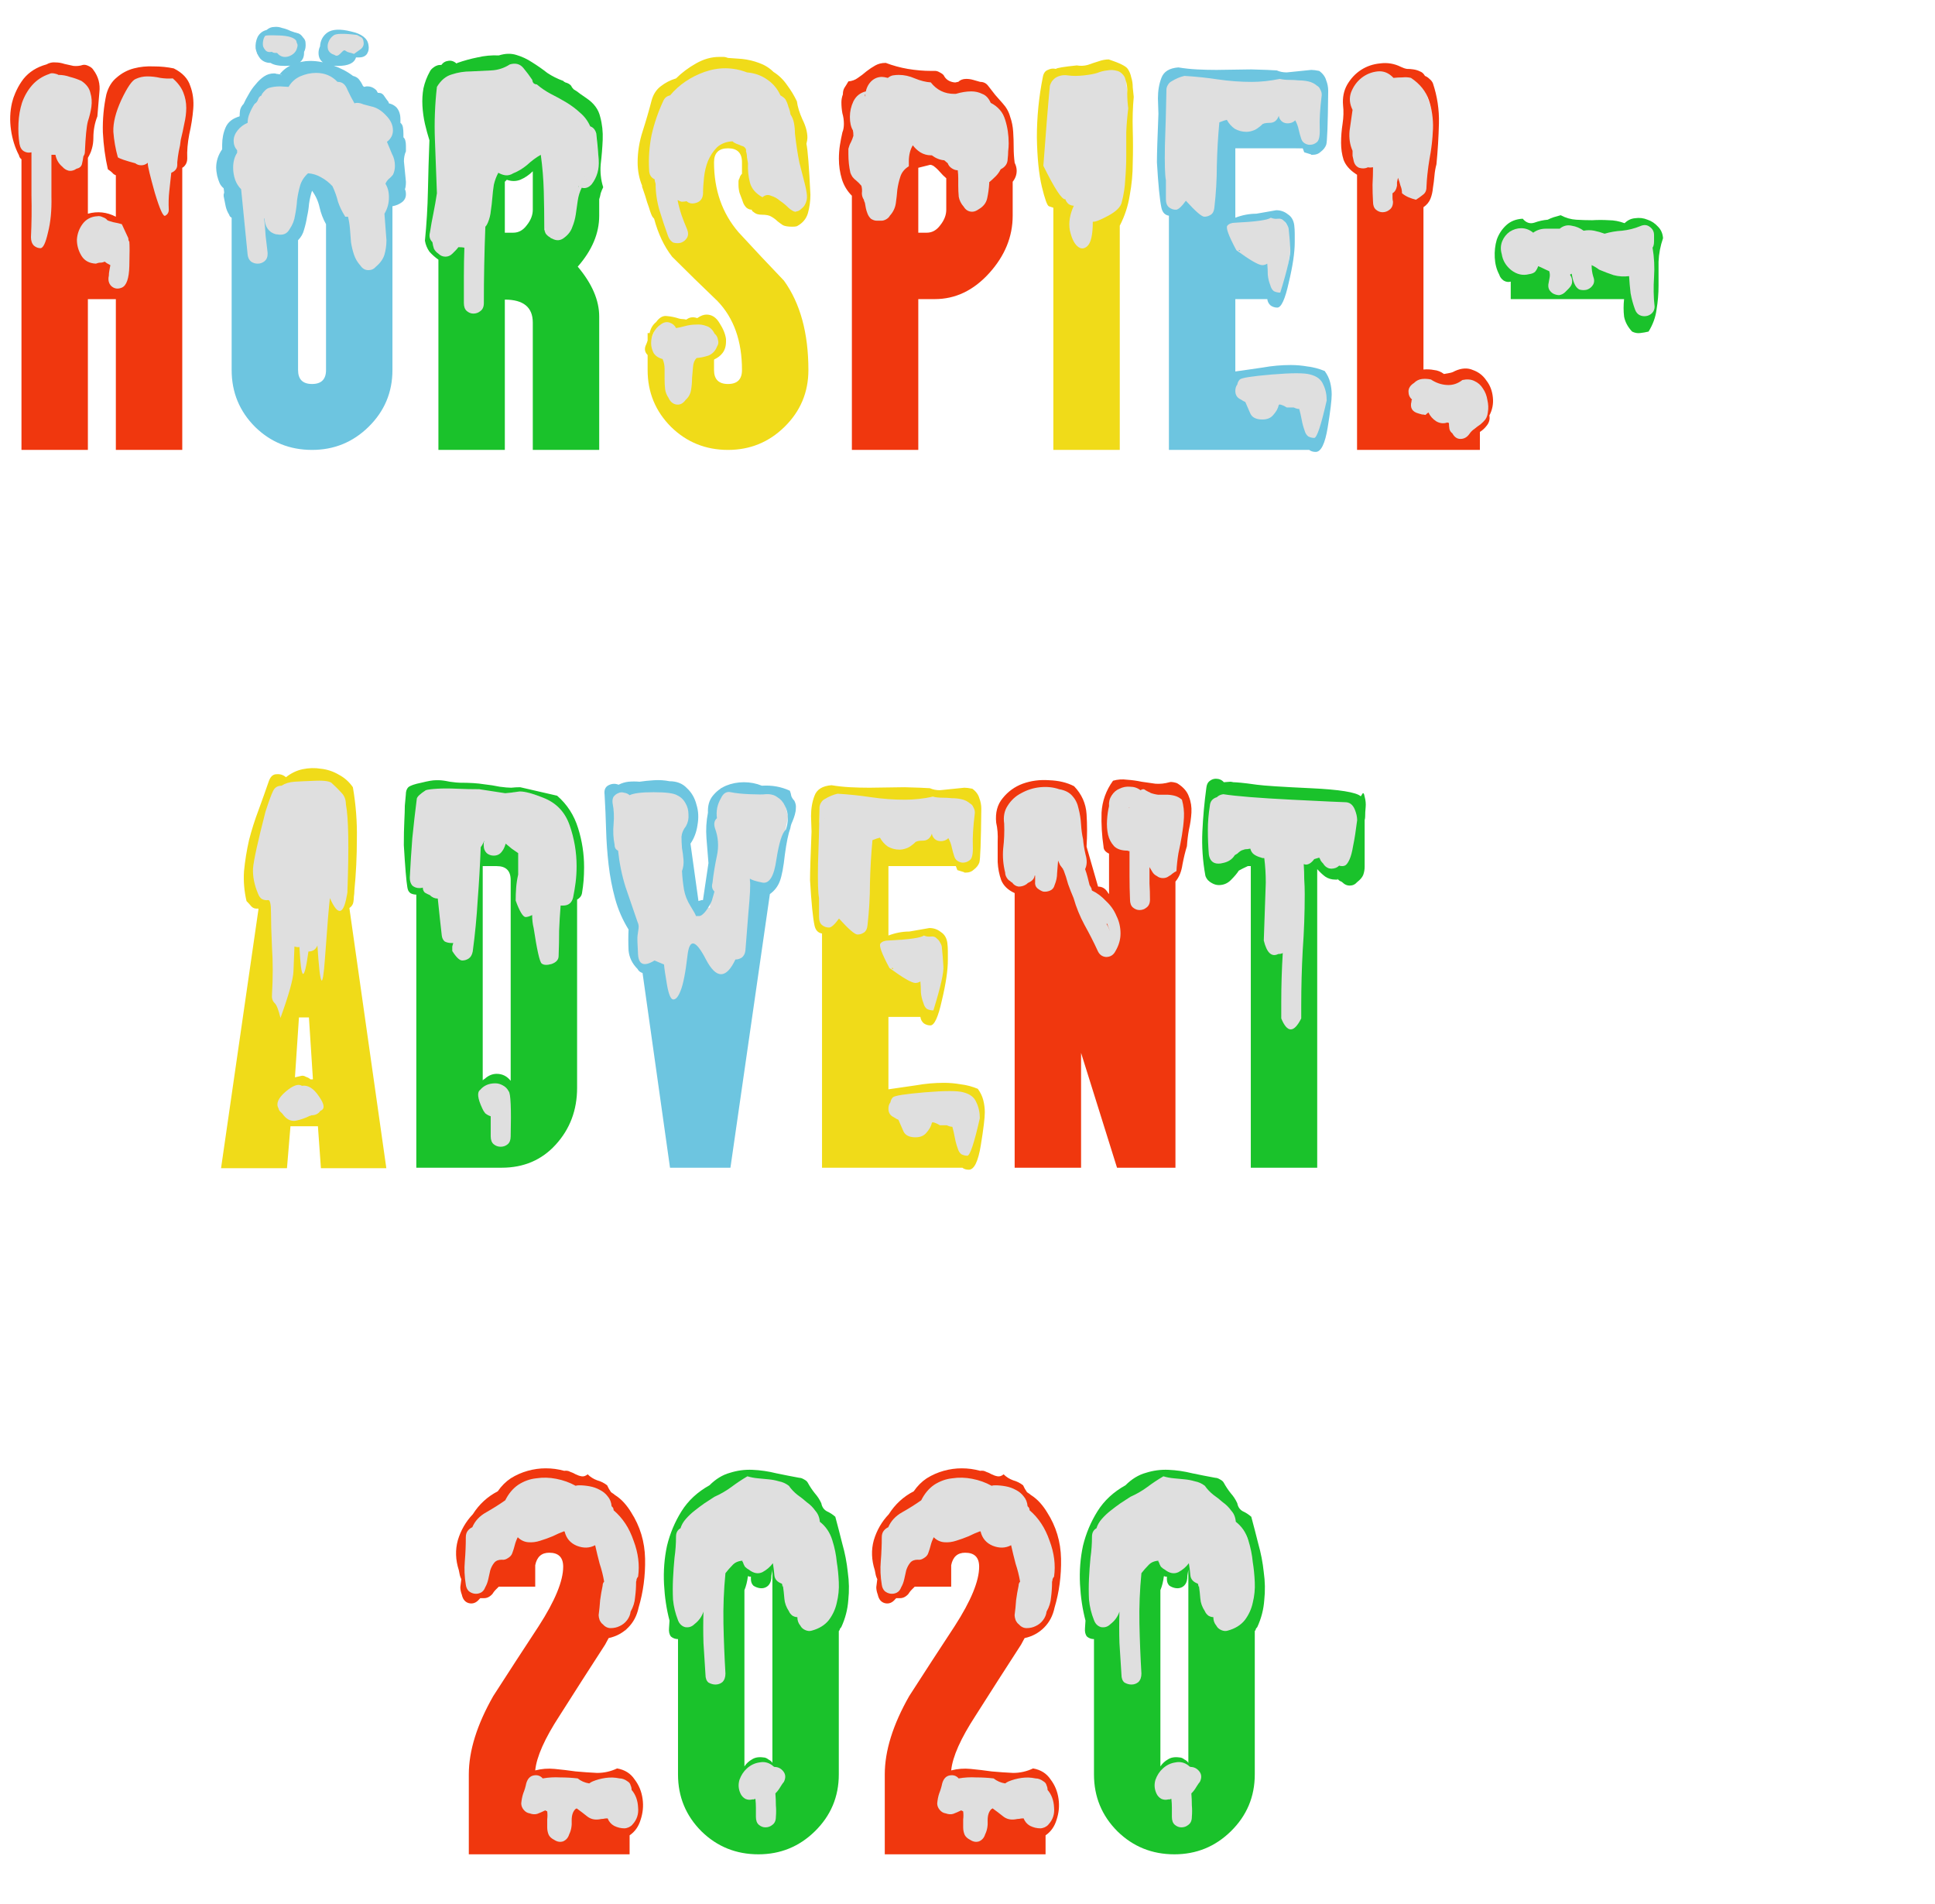 <svg width="186" height="183" viewBox="0 0 186 183" fill="none" xmlns="http://www.w3.org/2000/svg">
<path d="M80 147.567L77.5 143.567C75.877 142.711 74.922 142.416 73.191 142H72L66 145.5C64.851 147.89 64.698 149.793 64.5 152.433C64.761 154.679 65.612 155.962 66.5 158L68 162.567H70.5L70 155L71.5 151H74L74.5 150V150.5C74.347 153.281 75.959 154.596 77 157.067H79.5L75.5 170.067C73.911 169.48 71.479 169.284 72 170C70.614 170.359 70.882 171.189 70 172.067L73.5 176.567L77 176.067L79.5 158.067L81 154.067C81.125 151.469 80.981 150.038 80 147.567Z" fill="#DFDFDF" stroke="#DFDFDF" stroke-width="0.5"/>
<path d="M90.5 149H97L91 167L89.5 171C90.048 173.182 90.508 174.383 91.5 176.5L95 177.5L98.903 176.524L101 175L101.25 173.75L100.5 171L90.5 170.5V168.5L98.5 157C100.015 156.129 100.603 155.4 101 153.5L101.5 148.5L99.5 145C98.841 143.944 98.264 143.404 97 142.5L92.5 142C91.019 142.143 90.277 142.266 90 143C89.359 142.653 89.063 143.413 88.5 144.25L87 145.5C85.379 146.387 84.54 147.127 85 149L84.5 151C84.675 152.097 84.782 152.698 85.5 153H87L90.5 149Z" fill="#DFDFDF"/>
<path d="M99 176.5L98.903 176.524M98.903 176.524L95 177.5L91.5 176.5C90.508 174.383 90.048 173.182 89.5 171L91 167L97 149H90.5L87 153H85.5C84.782 152.698 84.675 152.097 84.5 151L85 149C84.54 147.127 85.379 146.387 87 145.5L88.5 144.25C89.063 143.413 89.359 142.653 90 143C90.277 142.266 91.019 142.143 92.5 142L97 142.5C98.264 143.404 98.841 143.944 99.5 145L101.5 148.5L101 153.5C100.603 155.4 100.015 156.129 98.5 157L90.5 168.5V170.5L100.5 171L101.25 173.75L101 175L98.903 176.524Z" stroke="#DFDFDF" stroke-width="0.5"/>
<path d="M119.5 147.5L117 143.5C115.377 142.644 114.422 142.349 112.691 141.933L112 142L106 145.5C104.851 147.89 104.698 149.36 104.5 152C104.761 154.246 105.112 155.462 106 157.5L107.5 162.5H110V155L111.5 151L113.5 151.5C113.742 150.735 113.808 150.131 114.5 150.5C114.347 153.281 115.459 154.529 116.5 157H119L115 170C113.706 169.442 113.024 169.437 112 170L109.5 172L113 176.5L116.5 176L119 158L120.5 154C120.625 151.402 120.481 149.97 119.5 147.5Z" fill="#DFDFDF" stroke="#DFDFDF" stroke-width="0.5"/>
<path d="M116.5 83.5C118.141 83.013 118.938 82.43 121 83V90.5L122.5 98.5L125 99.5C125.681 93.249 125.467 89.747 125.5 83.5L126.5 83L130 83.5L130.5 78.5L129.5 77L116.5 76.5C116.269 79.234 116.23 80.766 116.5 83.5Z" fill="#DFDFDF" stroke="#DFDFDF" stroke-width="0.5"/>
<path d="M98 86L96.5 84L96.417 83C96.39 79.979 96.179 77.99 97.5 77L99.5 75.5L102 76C102.748 76.215 103.031 76.401 103.027 76.782C103.027 76.848 103.017 76.921 103 77C104.193 77.749 103.913 78.9 104 80.5C104.312 82.032 104.528 82.938 104 83.5L105 85.5L107 87L107.5 83L106.5 80.5C106.459 78.893 106.176 77.942 107 76.5L108 75.5L111 76H112.5L113.5 76.5L113.5 77.5L113.5 78C114.168 76.697 113.758 78.732 113.5 80.5C113.222 82.262 113.045 83.25 112.5 85L111 87.5L106.5 94L98 86Z" fill="#DFDFDF"/>
<path d="M102 76L99.5 75.5L97.5 77C96.179 77.99 96.39 79.979 96.417 83L96.5 84L98 86L106.5 94L111 87.5L112.5 85C113.045 83.25 113.222 82.262 113.5 80.5C113.758 78.732 114.168 76.697 113.5 78M102 76C102.879 76.252 103.116 76.466 103 77C104.193 77.749 103.913 78.9 104 80.5C104.312 82.032 104.528 82.938 104 83.5L105 85.5L107 87L107.5 83L106.5 80.5C106.459 78.893 106.176 77.942 107 76.5M102 76C102.814 76.554 103.269 76.874 104 78M107 76.5L108 76H111M107 76.5L108 75.5L111 76M112.5 76L113.5 77.5L113.5 78M112.5 76H111M112.5 76L113.5 76.5V78" stroke="#DFDFDF" stroke-width="0.5"/>
<path d="M65 76H59V83L61.5 92L63.5 95L65 97L66.5 93.5L70.5 94.5L73.5 86L75 81L75.5 78.5L75 76.5L69.5 76L68.5 81V87.5H66.5L66 85V80.5V77L65 76Z" fill="#DFDFDF" stroke="#DFDFDF" stroke-width="0.5"/>
<path d="M40 76C43.778 75.933 45.944 75.993 50 76.5C49.309 76.056 49.234 75.927 52.5 77C53.949 77.813 54.445 78.639 55 80.5L55.5 85L54.5 88L53.5 93L51.5 92.5L50 87C49.313 85.814 49.516 84.466 49.5 82.5L49 82L46.5 82.5H46L45.5 95V104.5L47.5 104L49.5 105V110L47.5 111L45.5 105.5V104.5V95V92.5H43.5L42 89.5L40.5 86L39.5 85.5L40 76Z" fill="#DFDFDF"/>
<path d="M40 76C43.778 75.933 45.944 75.993 50 76.5C49.309 76.056 49.234 75.927 52.5 77C53.949 77.813 54.445 78.639 55 80.5L55.5 85L54.5 88L53.5 93L51.5 92.5L50 87C49.313 85.814 49.516 84.466 49.5 82.5L49 82L46.5 82.5H46L45.5 95V104.5L47.5 104L49.5 105V110L47.5 111L45.5 105.5V92.5H43.5L42 89.5L40.5 86L39.5 85.5L40 76Z" stroke="#DFDFDF" stroke-width="0.5"/>
<path d="M24 84.5L25.5 87V94.5L27 103.5L26 106L27.5 108L29 107.5L32 107L31.5 104.5L27.5 104L27 99L32.5 93.5L33 87.5L33.5 81.5L33 76.5L31.5 75H28.5L26 76L24 84.5Z" fill="#DFDFDF" stroke="#DFDFDF" stroke-width="0.5"/>
<path d="M50 149H56.5L50.5 167L49 171L51 176.5L54.5 177.5L58.5 176.5L61 175.5C61.218 174.349 61.265 173.697 61 172.5L60 171L50 170.5V168.5L58 157L60 156.5L61 154C61.32 151.852 61.492 150.648 61 148.5L59 145C58.341 143.944 57.764 143.404 56.5 142.5L52 142L49.5 143L46.5 145.5C45.394 146.403 44.947 147.155 44.5 149L44.722 151.887L45 153H46.5L50 149Z" fill="#DFDFDF" stroke="#DFDFDF" stroke-width="0.5"/>
<path d="M145 22C149.859 21.551 152.598 21.458 157.5 21.5C158.543 21.501 158.937 21.665 159 22.5C159.012 24.89 159.343 26.413 159 28.494V29.5C159.018 30.069 158.839 30.23 158.5 30.5H157.5L156 27C154.17 27.578 153.192 27.976 151 28C150.067 28.447 149.524 28.493 148.5 28L148.443 27.967L145 26L144 24L145 22Z" fill="#DFDFDF"/>
<path d="M145 22C149.859 21.551 152.598 21.458 157.5 21.5C158.543 21.501 158.937 21.665 159 22.5C159.012 24.89 159.343 26.413 159 28.494M145 22V22.5L144 24M145 22L144 24M158.5 30.5H157.5L156 27C154.17 27.578 153.192 27.976 151 28C150.067 28.447 149.524 28.493 148.5 28L148.443 27.967L145 26L144 24M158.5 30.5C158.839 30.23 159.018 30.069 159 29.5V28.494M158.5 30.5C158.741 29.76 158.9 29.103 159 28.494" stroke="#DFDFDF" stroke-width="0.05"/>
<path d="M134.5 7H131.5C130.087 8.081 129.873 9.128 129.5 11L130 15.5L131 17L135 39.5L139.5 42.5L141.5 42L142.5 40.5L142.931 39.17C143.033 38.815 143.019 38.478 143.001 38.029L143 38L141.5 36.5H139L136 36V20.5L137 18.5V16.5C137.167 15.667 137.5 13.7 137.5 12.5V11L136.5 8L134.5 7Z" fill="#DFDFDF" stroke="#DFDFDF" stroke-width="0.5"/>
<path d="M93.516 81.073V82.594C92.76 82.724 92.336 82.73 91.581 82.594L84.806 82.087L84.323 86.652V90.203C86.22 90.386 87.48 90.076 89.645 89.696L90.613 91.217L90.487 92.143L90.5 94L89.645 96.797V97.304L84.806 96.29V104.913C85.721 105.262 86.974 104.986 88.977 104.64L93.516 104.913C93.875 106.077 93.998 106.741 94 107.957L93.032 111H91.097L84.323 108.971L79.826 90.589L79.484 89.188L79 88.681C78.804 88.22 78.807 87.962 79 87.5H78.5V81.5L79 79V77.5L79.469 76.093L79.484 76C79.489 76 79.495 76 79.5 76C84.59 76.131 86.196 77.536 93 76.5L93.5 77.5L93.529 79.283C93.536 79.485 93.539 79.693 93.539 79.908C93.54 80.278 93.531 80.666 93.516 81.073Z" fill="#DFDFDF"/>
<path d="M93 76.5L93.5 77.5L93.539 79.908M93 76.5C93.398 77.297 93.538 78.457 93.539 79.908M93 76.5C86.196 77.536 84.59 76.131 79.5 76M89.645 96.797L90.129 94.768L90.487 92.143M89.645 96.797V97.304L84.806 96.29V104.913C85.721 105.262 86.974 104.986 88.977 104.64L93.516 104.913C93.875 106.077 93.998 106.741 94 107.957L93.032 111H91.097L84.323 108.971L79.826 90.589L79.484 89.188L79 88.681C78.804 88.22 78.807 87.962 79 87.5H78.5V81.5L79 79V77.5L79.5 76M89.645 96.797L90.5 94L90.487 92.143M79 79.043L79.484 76C79.489 76 79.495 76 79.5 76M93.539 79.908C93.54 80.278 93.531 80.666 93.516 81.073V82.594C92.76 82.724 92.336 82.73 91.581 82.594L84.806 82.087L84.323 86.652V90.203C86.22 90.386 87.48 90.076 89.645 89.696L90.613 91.217L90.487 92.143" stroke="#DFDFDF" stroke-width="0.5"/>
<path d="M126.5 7.5H112.5L112 10.5V18.5V20L112.854 20.62V21.88L117.5 40L124.5 42H126.5L127.5 39L127 36L122.309 35.731L118 36V27.5L123 28.5V28L123.5 26L124 22.5L123 21L117.5 21.5V18L118 13.5L125 14H127V12.5C127.078 10.527 127.143 9.419 126.5 7.5Z" fill="#DFDFDF"/>
<path d="M126 35.5L122.309 35.731M122.309 35.731L118 36V27.5L123 28.5V28L123.5 26L124 22.5L123 21L117.5 21.5V18L118 13.5L125 14H127V12.5C127.078 10.527 127.143 9.419 126.5 7.5H112.5L112 10.5V18.5V20M122.309 35.731L127 36L127.5 39L126.5 42H124.5L117.5 40L112.854 21.88V20.62L112 20M112.5 20.5L112 20" stroke="#DFDFDF" stroke-width="0.5"/>
<path d="M107 6.5L101 7L100 14L101.5 19.5L103 23.5L104.5 24.5L107 21.5C107.906 19.682 108.186 18.604 108 16.5C108.298 13.181 108.576 11.319 108 8C108.118 7.152 107.815 6.867 107 6.5Z" fill="#DFDFDF" stroke="#DFDFDF" stroke-width="0.5"/>
<path d="M68.5 31.5L63.5 31L62.5 33.5L63.5 38.5L68.5 41L74.5 38.5V31L67.5 20L68 15L69.5 13.5C70.227 13.78 70.573 13.901 71 14L71.5 14.5C72.103 16.011 72.087 16.902 72 18.5L74 19L76 20.5L77 20C77.517 19.545 77.562 18.745 77.5 17L76 11C75.473 9.387 74.815 8.681 73.5 7.5L69 6.5L64.5 8.5C62.691 10.933 62.218 12.492 62 15.5L64 23L70.5 27L72.5 37L68.5 37.5L68 35.5L69 33L68.5 31.5Z" fill="#DFDFDF" stroke="#DFDFDF" stroke-width="0.5"/>
<path d="M83 24L83.5 20.5L81.062 15L81.471 13.294L82 9.5C83.091 8.295 83.668 7.439 85 7.5C87.743 7.002 89.065 7.72 91.531 8.5L94 8.5L95.5 10L97 12.5L96.793 15.865L97 18C96.735 18.54 96.627 19.04 96.168 18.634C96.231 18.977 95.939 19.387 95.688 19.5C95.421 21.401 95.149 22.424 93.938 24H93.062L92.625 23C92.625 23 91.894 18.448 91.975 16.755C91.013 15.986 90.427 15.639 89.141 15.461C85.217 14.584 88.166 15.169 87.089 15.43L87.092 15.461L87.375 18L86.938 31.5L85.625 31V25H85.188L84.209 25.927C83.531 25.446 83.187 25.079 83 24Z" fill="#DFDFDF"/>
<path d="M84.312 26C84.277 25.975 84.243 25.951 84.209 25.927M84.209 25.927C83.531 25.446 83.187 25.079 83 24L83.5 20.5L81.062 15L81.471 13.294L82 9.5C83.091 8.295 83.668 7.439 85 7.5C87.743 7.002 89.065 7.72 91.531 8.5M84.209 25.927L85.188 25H85.625V31L86.938 31.5L87.375 18L87.092 15.461L87.089 15.43C88.166 15.169 85.217 14.584 89.141 15.461C90.427 15.639 91.013 15.986 91.975 16.755C91.894 18.448 92.625 23 92.625 23L93.062 24H93.938C95.149 22.424 95.421 21.401 95.688 19.5C95.939 19.387 96.231 18.977 96.168 18.634C96.627 19.04 96.735 18.54 97 18L96.793 15.865M91.531 8.5L93.062 10C94.718 10.942 95.516 11.661 96.562 13.5L96.793 15.865M91.531 8.5L94 8.5L95.5 10L97 12.5L96.793 15.865" stroke="#DFDFDF" stroke-width="0.5"/>
<path d="M42 18.5V8.5C42.932 6.593 45.582 6.516 49.5 6L53 9C54.892 9.942 55.804 10.661 57 12.5L57.5 17C57.197 17.54 57.074 18.04 56.549 17.634C56.621 17.977 56.287 18.387 56 18.5C55.696 20.401 55.384 21.424 54 23H53L52.5 22L51.898 15.07C50.562 15.988 49.725 16.46 48 17V17.5L47.5 31L44.5 30V24H44L42.882 24.927C42.107 24.446 41.714 24.079 41.5 23L42 18.5Z" fill="#DFDFDF"/>
<path d="M43 25C42.96 24.975 42.92 24.951 42.882 24.927M42.882 24.927C42.107 24.446 41.714 24.079 41.5 23L42 18.5V8.5C42.932 6.593 45.582 6.516 49.5 6L53 9C54.892 9.942 55.804 10.661 57 12.5L57.5 17C57.197 17.54 57.074 18.04 56.549 17.634C56.621 17.977 56.287 18.387 56 18.5C55.696 20.401 55.384 21.424 54 23H53L52.5 22M42.882 24.927L44 24H44.5V30L47.5 31L48 17.5V17C49.725 16.46 50.562 15.988 51.898 15.07M52.5 22L51.898 15.07M52.5 22L52 15C51.966 15.024 51.932 15.047 51.898 15.07" stroke="#DFDFDF" stroke-width="0.5"/>
<path d="M28.5 3.5L26.5 3L25.5 3.5L25 5L28 6C28.22 6.357 28.243 6.562 28.283 6.921L28.284 6.931L28 7.5L25.592 7.977C25.562 7.984 25.531 7.992 25.5 8C24.618 9.428 24.782 10.655 23 11.5L21.5 15.5L22.175 20C23.864 21.822 22.993 23.277 23 25.5L26 26V23L28.5 22L29.5 17.5H30.5L35 26.5L37 25.5V20L38 18V13L36.5 10C34.073 8.228 31.059 6.718 32 6L34.5 5L35 4L34.95 3.95C34.511 3.666 34.251 3.516 33.583 3.402H31.799L31.525 3.95L31.5 4V6C30.091 6.851 29.447 6.864 28.5 6V5V3.5Z" fill="#DFDFDF"/>
<path d="M28.5 6.5L28.284 6.931M28.284 6.931L28 7.5L25.592 7.977C25.562 7.984 25.531 7.992 25.5 8C24.618 9.428 24.782 10.655 23 11.5L21.5 15.5L22.175 20C23.864 21.822 22.993 23.277 23 25.5L26 26V23L28.5 22L29.5 17.5H30.5L35 26.5L37 25.5V20L38 18V13L36.5 10C34.073 8.228 31.059 6.718 32 6L34.5 5L35 4L34.95 3.95C34.511 3.666 34.251 3.516 33.583 3.402H31.799L31.525 3.95L31.5 4V6C30.091 6.851 29.447 6.864 28.5 6V5V3.5L26.5 3L25.5 3.5L25 5L28 6C28.222 6.361 28.243 6.566 28.284 6.931Z" stroke="#DFDFDF" stroke-width="0.5"/>
<path d="M3.5 7L1.5 9.5V12.5L2.5 15.5V28.5H12L16.5 21.5L17.5 13.5L18 8.5L16.5 7H13.5L11 8.5L10.5 13.5L11.5 16.5V21C12.035 21.589 9.678 20.592 7.5 21V17C7.783 16.004 8.423 14.489 8.5 14.5C8.577 14.511 8.5 12 8.5 12L9 9L8 7H6H3.5Z" fill="#DFDFDF" stroke="#DFDFDF" stroke-width="0.5"/>
<path d="M44.104 150.936C44.136 151.096 44.168 151.256 44.2 151.416C44.232 151.544 44.28 151.672 44.344 151.8C44.312 152.056 44.28 152.312 44.248 152.568C44.248 152.792 44.296 153.032 44.392 153.288C44.488 153.736 44.712 154.008 45.064 154.104C45.448 154.2 45.784 154.072 46.072 153.72C46.072 153.72 46.104 153.688 46.168 153.624H46.552C46.712 153.624 46.872 153.576 47.032 153.48C47.224 153.352 47.352 153.224 47.416 153.096C47.48 153 47.56 152.904 47.656 152.808C47.784 152.68 47.88 152.584 47.944 152.52H51.448V150.456C51.608 149.656 52.056 149.256 52.792 149.256C53.688 149.256 54.136 149.704 54.136 150.6C54.136 151.976 53.352 153.88 51.784 156.312C50.312 158.552 48.856 160.792 47.416 163.032C45.848 165.784 45.064 168.296 45.064 170.568V178.248H60.52V176.424C61.032 176.072 61.384 175.576 61.576 174.936C61.8 174.264 61.864 173.592 61.768 172.92C61.672 172.216 61.416 171.592 61 171.048C60.616 170.472 60.056 170.12 59.32 169.992C58.712 170.28 58.072 170.424 57.4 170.424C56.728 170.392 56.04 170.344 55.336 170.28C54.664 170.184 53.992 170.104 53.32 170.04C52.68 169.976 52.056 170.024 51.448 170.184C51.576 168.872 52.36 167.112 53.8 164.904C55.24 162.632 56.696 160.36 58.168 158.088L58.504 157.464C59.24 157.304 59.864 156.968 60.376 156.456C60.888 155.944 61.224 155.304 61.384 154.536C61.832 153.032 62.04 151.464 62.008 149.832C61.976 148.2 61.528 146.712 60.664 145.368C60.472 145.048 60.248 144.744 59.992 144.456C59.736 144.168 59.432 143.912 59.08 143.688C59.016 143.624 58.952 143.576 58.888 143.544C58.856 143.512 58.808 143.48 58.744 143.448C58.584 143.224 58.456 143 58.36 142.776C58.072 142.552 57.752 142.392 57.4 142.296C57.048 142.168 56.744 141.976 56.488 141.72C56.296 141.88 56.104 141.944 55.912 141.912C55.72 141.88 55.528 141.816 55.336 141.72C55.176 141.624 55 141.544 54.808 141.48C54.648 141.384 54.456 141.352 54.232 141.384C53.656 141.224 53.064 141.144 52.456 141.144C51.88 141.144 51.304 141.224 50.728 141.384C50.152 141.544 49.608 141.784 49.096 142.104C48.616 142.424 48.2 142.84 47.848 143.352C46.856 143.864 46.056 144.6 45.448 145.56C44.776 146.264 44.296 147.096 44.008 148.056C43.752 148.984 43.784 149.944 44.104 150.936ZM57.928 152.424C57.928 152.264 57.976 152.136 58.072 152.04C57.976 151.464 57.832 150.888 57.64 150.312C57.48 149.704 57.336 149.112 57.208 148.536C56.664 148.824 56.072 148.84 55.432 148.584C54.824 148.328 54.44 147.88 54.28 147.24L54.232 147.192C53.88 147.32 53.512 147.48 53.128 147.672C52.744 147.832 52.344 147.976 51.928 148.104C51.544 148.232 51.16 148.28 50.776 148.248C50.392 148.216 50.056 148.056 49.768 147.768C49.64 148.024 49.544 148.28 49.48 148.536C49.416 148.792 49.336 149.048 49.24 149.304C49.176 149.496 49.032 149.656 48.808 149.784C48.616 149.912 48.424 149.96 48.232 149.928C47.912 149.928 47.672 150.024 47.512 150.216C47.352 150.408 47.224 150.648 47.128 150.936C47.064 151.192 47 151.48 46.936 151.8C46.872 152.088 46.776 152.344 46.648 152.568C46.552 152.824 46.408 153 46.216 153.096C46.024 153.192 45.816 153.224 45.592 153.192C45.4 153.16 45.224 153.08 45.064 152.952C44.904 152.792 44.808 152.584 44.776 152.328C44.648 151.56 44.616 150.808 44.68 150.072C44.744 149.304 44.776 148.536 44.776 147.768C44.776 147.512 44.84 147.304 44.968 147.144C45.096 146.984 45.24 146.872 45.4 146.808C45.656 146.2 46.104 145.72 46.744 145.368C47.416 144.984 48.024 144.6 48.568 144.216C48.888 143.576 49.304 143.08 49.816 142.728C50.36 142.376 50.936 142.168 51.544 142.104C52.184 142.008 52.824 142.024 53.464 142.152C54.136 142.28 54.76 142.504 55.336 142.824C55.4 142.792 55.512 142.776 55.672 142.776C55.992 142.776 56.328 142.808 56.68 142.872C57.032 142.936 57.352 143.048 57.64 143.208C57.96 143.368 58.216 143.576 58.408 143.832C58.632 144.088 58.76 144.408 58.792 144.792C58.92 144.888 58.984 145.016 58.984 145.176C59.848 145.912 60.488 146.888 60.904 148.104C61.352 149.288 61.496 150.44 61.336 151.56C61.272 151.624 61.224 151.704 61.192 151.8C61.192 151.896 61.176 151.976 61.144 152.04C61.144 152.552 61.112 153.048 61.048 153.528C61.016 154.008 60.872 154.472 60.616 154.92C60.584 155.208 60.472 155.48 60.28 155.736C60.088 155.992 59.848 156.184 59.56 156.312C59.304 156.44 59.016 156.504 58.696 156.504C58.408 156.504 58.152 156.376 57.928 156.12C57.832 156.056 57.736 155.928 57.64 155.736C57.576 155.544 57.544 155.384 57.544 155.256C57.608 154.776 57.656 154.296 57.688 153.816C57.752 153.336 57.832 152.872 57.928 152.424ZM50.584 171.432C50.712 170.984 50.952 170.728 51.304 170.664C51.656 170.6 51.944 170.696 52.168 170.952C52.712 170.856 53.272 170.824 53.848 170.856C54.424 170.856 54.984 170.888 55.528 170.952C55.848 171.208 56.216 171.368 56.632 171.432C56.696 171.4 56.744 171.368 56.776 171.336C56.84 171.304 56.904 171.272 56.968 171.24C57.352 171.08 57.768 170.968 58.216 170.904C58.664 170.84 59.112 170.856 59.56 170.952C59.816 170.952 60.072 171.048 60.328 171.24C60.488 171.336 60.584 171.464 60.616 171.624C60.68 171.752 60.712 171.896 60.712 172.056C61.096 172.504 61.304 173.064 61.336 173.736C61.4 174.376 61.224 174.92 60.808 175.368C60.744 175.464 60.616 175.56 60.424 175.656C60.264 175.72 60.136 175.752 60.04 175.752C59.688 175.752 59.352 175.672 59.032 175.512C58.744 175.352 58.536 175.112 58.408 174.792C58.248 174.792 58.104 174.808 57.976 174.84C57.88 174.84 57.752 174.856 57.592 174.888C57.144 174.952 56.76 174.856 56.44 174.6C56.12 174.344 55.784 174.088 55.432 173.832C55.4 173.832 55.384 173.848 55.384 173.88C55.384 173.88 55.368 173.88 55.336 173.88C55.08 174.104 54.952 174.472 54.952 174.984C54.984 175.496 54.904 175.944 54.712 176.328C54.616 176.648 54.424 176.872 54.136 177C53.848 177.096 53.56 177.048 53.272 176.856C53.016 176.728 52.84 176.568 52.744 176.376C52.648 176.152 52.6 175.912 52.6 175.656C52.6 175.4 52.6 175.144 52.6 174.888C52.632 174.632 52.632 174.376 52.6 174.12C52.6 174.12 52.536 174.088 52.408 174.024C52.152 174.152 51.896 174.264 51.64 174.36C51.416 174.424 51.176 174.408 50.92 174.312C50.696 174.28 50.504 174.168 50.344 173.976C50.184 173.784 50.104 173.576 50.104 173.352C50.136 173 50.2 172.68 50.296 172.392C50.424 172.072 50.52 171.752 50.584 171.432ZM84.088 150.936C84.12 151.096 84.152 151.256 84.184 151.416C84.216 151.544 84.264 151.672 84.328 151.8C84.296 152.056 84.264 152.312 84.232 152.568C84.232 152.792 84.28 153.032 84.376 153.288C84.472 153.736 84.696 154.008 85.048 154.104C85.432 154.2 85.768 154.072 86.056 153.72C86.056 153.72 86.088 153.688 86.152 153.624H86.536C86.696 153.624 86.856 153.576 87.016 153.48C87.208 153.352 87.336 153.224 87.4 153.096C87.464 153 87.544 152.904 87.64 152.808C87.768 152.68 87.864 152.584 87.928 152.52H91.432V150.456C91.592 149.656 92.04 149.256 92.776 149.256C93.672 149.256 94.12 149.704 94.12 150.6C94.12 151.976 93.336 153.88 91.768 156.312C90.296 158.552 88.84 160.792 87.4 163.032C85.832 165.784 85.048 168.296 85.048 170.568V178.248H100.504V176.424C101.016 176.072 101.368 175.576 101.56 174.936C101.784 174.264 101.848 173.592 101.752 172.92C101.656 172.216 101.4 171.592 100.984 171.048C100.6 170.472 100.04 170.12 99.304 169.992C98.696 170.28 98.056 170.424 97.384 170.424C96.712 170.392 96.024 170.344 95.32 170.28C94.648 170.184 93.976 170.104 93.304 170.04C92.664 169.976 92.04 170.024 91.432 170.184C91.56 168.872 92.344 167.112 93.784 164.904C95.224 162.632 96.68 160.36 98.152 158.088L98.488 157.464C99.224 157.304 99.848 156.968 100.36 156.456C100.872 155.944 101.208 155.304 101.368 154.536C101.816 153.032 102.024 151.464 101.992 149.832C101.96 148.2 101.512 146.712 100.648 145.368C100.456 145.048 100.232 144.744 99.976 144.456C99.72 144.168 99.416 143.912 99.064 143.688C99 143.624 98.936 143.576 98.872 143.544C98.84 143.512 98.792 143.48 98.728 143.448C98.568 143.224 98.44 143 98.344 142.776C98.056 142.552 97.736 142.392 97.384 142.296C97.032 142.168 96.728 141.976 96.472 141.72C96.28 141.88 96.088 141.944 95.896 141.912C95.704 141.88 95.512 141.816 95.32 141.72C95.16 141.624 94.984 141.544 94.792 141.48C94.632 141.384 94.44 141.352 94.216 141.384C93.64 141.224 93.048 141.144 92.44 141.144C91.864 141.144 91.288 141.224 90.712 141.384C90.136 141.544 89.592 141.784 89.08 142.104C88.6 142.424 88.184 142.84 87.832 143.352C86.84 143.864 86.04 144.6 85.432 145.56C84.76 146.264 84.28 147.096 83.992 148.056C83.736 148.984 83.768 149.944 84.088 150.936ZM97.912 152.424C97.912 152.264 97.96 152.136 98.056 152.04C97.96 151.464 97.816 150.888 97.624 150.312C97.464 149.704 97.32 149.112 97.192 148.536C96.648 148.824 96.056 148.84 95.416 148.584C94.808 148.328 94.424 147.88 94.264 147.24L94.216 147.192C93.864 147.32 93.496 147.48 93.112 147.672C92.728 147.832 92.328 147.976 91.912 148.104C91.528 148.232 91.144 148.28 90.76 148.248C90.376 148.216 90.04 148.056 89.752 147.768C89.624 148.024 89.528 148.28 89.464 148.536C89.4 148.792 89.32 149.048 89.224 149.304C89.16 149.496 89.016 149.656 88.792 149.784C88.6 149.912 88.408 149.96 88.216 149.928C87.896 149.928 87.656 150.024 87.496 150.216C87.336 150.408 87.208 150.648 87.112 150.936C87.048 151.192 86.984 151.48 86.92 151.8C86.856 152.088 86.76 152.344 86.632 152.568C86.536 152.824 86.392 153 86.2 153.096C86.008 153.192 85.8 153.224 85.576 153.192C85.384 153.16 85.208 153.08 85.048 152.952C84.888 152.792 84.792 152.584 84.76 152.328C84.632 151.56 84.6 150.808 84.664 150.072C84.728 149.304 84.76 148.536 84.76 147.768C84.76 147.512 84.824 147.304 84.952 147.144C85.08 146.984 85.224 146.872 85.384 146.808C85.64 146.2 86.088 145.72 86.728 145.368C87.4 144.984 88.008 144.6 88.552 144.216C88.872 143.576 89.288 143.08 89.8 142.728C90.344 142.376 90.92 142.168 91.528 142.104C92.168 142.008 92.808 142.024 93.448 142.152C94.12 142.28 94.744 142.504 95.32 142.824C95.384 142.792 95.496 142.776 95.656 142.776C95.976 142.776 96.312 142.808 96.664 142.872C97.016 142.936 97.336 143.048 97.624 143.208C97.944 143.368 98.2 143.576 98.392 143.832C98.616 144.088 98.744 144.408 98.776 144.792C98.904 144.888 98.968 145.016 98.968 145.176C99.832 145.912 100.472 146.888 100.888 148.104C101.336 149.288 101.48 150.44 101.32 151.56C101.256 151.624 101.208 151.704 101.176 151.8C101.176 151.896 101.16 151.976 101.128 152.04C101.128 152.552 101.096 153.048 101.032 153.528C101 154.008 100.856 154.472 100.6 154.92C100.568 155.208 100.456 155.48 100.264 155.736C100.072 155.992 99.832 156.184 99.544 156.312C99.288 156.44 99 156.504 98.68 156.504C98.392 156.504 98.136 156.376 97.912 156.12C97.816 156.056 97.72 155.928 97.624 155.736C97.56 155.544 97.528 155.384 97.528 155.256C97.592 154.776 97.64 154.296 97.672 153.816C97.736 153.336 97.816 152.872 97.912 152.424ZM90.568 171.432C90.696 170.984 90.936 170.728 91.288 170.664C91.64 170.6 91.928 170.696 92.152 170.952C92.696 170.856 93.256 170.824 93.832 170.856C94.408 170.856 94.968 170.888 95.512 170.952C95.832 171.208 96.2 171.368 96.616 171.432C96.68 171.4 96.728 171.368 96.76 171.336C96.824 171.304 96.888 171.272 96.952 171.24C97.336 171.08 97.752 170.968 98.2 170.904C98.648 170.84 99.096 170.856 99.544 170.952C99.8 170.952 100.056 171.048 100.312 171.24C100.472 171.336 100.568 171.464 100.6 171.624C100.664 171.752 100.696 171.896 100.696 172.056C101.08 172.504 101.288 173.064 101.32 173.736C101.384 174.376 101.208 174.92 100.792 175.368C100.728 175.464 100.6 175.56 100.408 175.656C100.248 175.72 100.12 175.752 100.024 175.752C99.672 175.752 99.336 175.672 99.016 175.512C98.728 175.352 98.52 175.112 98.392 174.792C98.232 174.792 98.088 174.808 97.96 174.84C97.864 174.84 97.736 174.856 97.576 174.888C97.128 174.952 96.744 174.856 96.424 174.6C96.104 174.344 95.768 174.088 95.416 173.832C95.384 173.832 95.368 173.848 95.368 173.88C95.368 173.88 95.352 173.88 95.32 173.88C95.064 174.104 94.936 174.472 94.936 174.984C94.968 175.496 94.888 175.944 94.696 176.328C94.6 176.648 94.408 176.872 94.12 177C93.832 177.096 93.544 177.048 93.256 176.856C93 176.728 92.824 176.568 92.728 176.376C92.632 176.152 92.584 175.912 92.584 175.656C92.584 175.4 92.584 175.144 92.584 174.888C92.616 174.632 92.616 174.376 92.584 174.12C92.584 174.12 92.52 174.088 92.392 174.024C92.136 174.152 91.88 174.264 91.624 174.36C91.4 174.424 91.16 174.408 90.904 174.312C90.68 174.28 90.488 174.168 90.328 173.976C90.168 173.784 90.088 173.576 90.088 173.352C90.12 173 90.184 172.68 90.28 172.392C90.408 172.072 90.504 171.752 90.568 171.432Z" fill="#F0370E"/>
<path d="M80.629 170.568V156.792C80.693 156.728 80.725 156.664 80.725 156.6C80.757 156.536 80.805 156.472 80.869 156.408C81.253 155.576 81.477 154.712 81.541 153.816C81.637 152.92 81.621 152.024 81.493 151.128C81.397 150.2 81.221 149.288 80.965 148.392C80.741 147.496 80.517 146.632 80.293 145.8C80.037 145.576 79.765 145.4 79.477 145.272C79.189 145.112 79.013 144.856 78.949 144.504C78.789 144.152 78.581 143.832 78.325 143.544C78.069 143.224 77.845 142.888 77.653 142.536C77.589 142.408 77.461 142.296 77.269 142.2C77.109 142.104 76.965 142.056 76.837 142.056C76.133 141.928 75.397 141.784 74.629 141.624C73.861 141.432 73.093 141.32 72.325 141.288C71.589 141.256 70.869 141.352 70.165 141.576C69.461 141.768 68.805 142.168 68.197 142.776C67.045 143.416 66.149 144.248 65.509 145.272C64.869 146.296 64.405 147.4 64.117 148.584C63.861 149.768 63.765 151 63.829 152.28C63.893 153.528 64.069 154.696 64.357 155.784L64.309 156.504C64.277 156.856 64.341 157.128 64.501 157.32C64.693 157.48 64.917 157.56 65.173 157.56V170.568C65.173 172.712 65.925 174.536 67.429 176.04C68.933 177.512 70.757 178.248 72.901 178.248C75.013 178.248 76.821 177.512 78.325 176.04C79.861 174.536 80.629 172.712 80.629 170.568ZM64.981 147.72C64.981 147.336 65.125 147.064 65.413 146.904C65.509 146.584 65.685 146.28 65.941 145.992C66.197 145.704 66.469 145.448 66.757 145.224C67.077 144.968 67.397 144.728 67.717 144.504C68.069 144.28 68.389 144.072 68.677 143.88C69.253 143.624 69.781 143.32 70.261 142.968C70.773 142.584 71.301 142.232 71.845 141.912C72.165 142.008 72.501 142.072 72.853 142.104C73.205 142.136 73.541 142.168 73.861 142.2C74.213 142.232 74.549 142.296 74.869 142.392C75.221 142.456 75.541 142.6 75.829 142.824C76.053 143.144 76.325 143.432 76.645 143.688C76.965 143.912 77.269 144.152 77.557 144.408C77.877 144.632 78.149 144.904 78.373 145.224C78.629 145.512 78.773 145.864 78.805 146.28C79.381 146.728 79.781 147.32 80.005 148.056C80.229 148.76 80.373 149.464 80.437 150.168C80.533 150.744 80.597 151.384 80.629 152.088C80.661 152.76 80.597 153.416 80.437 154.056C80.309 154.664 80.053 155.224 79.669 155.736C79.285 156.216 78.741 156.552 78.037 156.744C77.845 156.808 77.637 156.792 77.413 156.696C77.189 156.6 77.029 156.456 76.933 156.264C76.741 156.04 76.645 155.768 76.645 155.448C76.485 155.448 76.325 155.4 76.165 155.304C76.005 155.176 75.893 155.032 75.829 154.872C75.573 154.488 75.429 154.088 75.397 153.672C75.365 153.256 75.317 152.824 75.253 152.376C75.253 152.536 75.237 152.568 75.205 152.472C75.205 152.376 75.189 152.296 75.157 152.232C74.709 152.072 74.469 151.8 74.437 151.416C74.405 151.032 74.357 150.648 74.293 150.264C74.037 150.616 73.701 150.904 73.285 151.128C72.869 151.32 72.437 151.24 71.989 150.888C71.861 150.824 71.733 150.728 71.605 150.6C71.509 150.44 71.445 150.296 71.413 150.168C71.413 150.168 71.397 150.152 71.365 150.12C71.365 150.088 71.365 150.056 71.365 150.024C70.949 150.056 70.629 150.2 70.405 150.456C70.181 150.68 69.957 150.936 69.733 151.224C69.573 152.856 69.509 154.472 69.541 156.072C69.573 157.64 69.637 159.24 69.733 160.872C69.733 161.224 69.637 161.496 69.445 161.688C69.253 161.848 69.029 161.928 68.773 161.928C68.549 161.928 68.325 161.864 68.101 161.736C67.909 161.576 67.813 161.32 67.813 160.968C67.749 159.944 67.685 158.936 67.621 157.944C67.589 156.952 67.589 155.944 67.621 154.92C67.461 155.4 67.173 155.8 66.757 156.12C66.501 156.376 66.197 156.472 65.845 156.408C65.525 156.312 65.301 156.088 65.173 155.736C64.917 155.096 64.757 154.44 64.693 153.768C64.661 153.096 64.661 152.424 64.693 151.752C64.725 151.08 64.773 150.408 64.837 149.736C64.933 149.064 64.981 148.392 64.981 147.72ZM71.557 152.856C71.717 152.472 71.829 152.024 71.893 151.512C71.957 151.512 72.005 151.528 72.037 151.56C72.069 151.56 72.117 151.56 72.181 151.56V151.8C72.181 152.056 72.261 152.264 72.421 152.424C72.613 152.552 72.821 152.632 73.045 152.664C73.301 152.696 73.525 152.648 73.717 152.52C73.909 152.392 74.037 152.2 74.101 151.944C74.133 151.816 74.149 151.656 74.149 151.464C74.181 151.272 74.213 151.08 74.245 150.888V169.464C74.181 169.336 74.053 169.224 73.861 169.128C73.701 169 73.541 168.936 73.381 168.936C72.933 168.872 72.565 168.936 72.277 169.128C71.989 169.288 71.749 169.512 71.557 169.8V152.856ZM74.245 169.704C74.277 169.736 74.309 169.768 74.341 169.8C74.373 169.8 74.405 169.816 74.437 169.848C74.789 169.848 75.077 169.992 75.301 170.28C75.525 170.568 75.541 170.904 75.349 171.288C75.285 171.352 75.173 171.512 75.013 171.768C74.885 171.992 74.741 172.184 74.581 172.344L74.533 172.392C74.565 172.776 74.581 173.16 74.581 173.544C74.613 173.896 74.613 174.264 74.581 174.648C74.581 175 74.469 175.256 74.245 175.416C74.053 175.576 73.829 175.656 73.573 175.656C73.349 175.656 73.141 175.576 72.949 175.416C72.757 175.256 72.661 175 72.661 174.648C72.661 174.36 72.661 174.072 72.661 173.784C72.661 173.496 72.645 173.208 72.613 172.92C72.549 172.92 72.501 172.936 72.469 172.968C72.437 172.968 72.389 172.968 72.325 172.968C72.101 173.032 71.877 173.016 71.653 172.92C71.429 172.792 71.269 172.616 71.173 172.392C70.981 171.976 70.949 171.544 71.077 171.096C71.237 170.648 71.477 170.28 71.797 169.992C72.149 169.672 72.549 169.48 72.997 169.416C73.445 169.32 73.861 169.416 74.245 169.704ZM120.614 170.568V156.792C120.678 156.728 120.71 156.664 120.71 156.6C120.742 156.536 120.79 156.472 120.854 156.408C121.238 155.576 121.462 154.712 121.526 153.816C121.622 152.92 121.606 152.024 121.478 151.128C121.382 150.2 121.206 149.288 120.95 148.392C120.726 147.496 120.502 146.632 120.278 145.8C120.022 145.576 119.75 145.4 119.462 145.272C119.174 145.112 118.998 144.856 118.934 144.504C118.774 144.152 118.566 143.832 118.31 143.544C118.054 143.224 117.83 142.888 117.638 142.536C117.574 142.408 117.446 142.296 117.254 142.2C117.094 142.104 116.95 142.056 116.822 142.056C116.118 141.928 115.382 141.784 114.614 141.624C113.846 141.432 113.078 141.32 112.31 141.288C111.574 141.256 110.854 141.352 110.15 141.576C109.446 141.768 108.79 142.168 108.182 142.776C107.03 143.416 106.134 144.248 105.494 145.272C104.854 146.296 104.39 147.4 104.102 148.584C103.846 149.768 103.75 151 103.814 152.28C103.878 153.528 104.054 154.696 104.342 155.784L104.294 156.504C104.262 156.856 104.326 157.128 104.486 157.32C104.678 157.48 104.902 157.56 105.158 157.56V170.568C105.158 172.712 105.91 174.536 107.414 176.04C108.918 177.512 110.742 178.248 112.886 178.248C114.998 178.248 116.806 177.512 118.31 176.04C119.846 174.536 120.614 172.712 120.614 170.568ZM104.966 147.72C104.966 147.336 105.11 147.064 105.398 146.904C105.494 146.584 105.67 146.28 105.926 145.992C106.182 145.704 106.454 145.448 106.742 145.224C107.062 144.968 107.382 144.728 107.702 144.504C108.054 144.28 108.374 144.072 108.662 143.88C109.238 143.624 109.766 143.32 110.246 142.968C110.758 142.584 111.286 142.232 111.83 141.912C112.15 142.008 112.486 142.072 112.838 142.104C113.19 142.136 113.526 142.168 113.846 142.2C114.198 142.232 114.534 142.296 114.854 142.392C115.206 142.456 115.526 142.6 115.814 142.824C116.038 143.144 116.31 143.432 116.63 143.688C116.95 143.912 117.254 144.152 117.542 144.408C117.862 144.632 118.134 144.904 118.358 145.224C118.614 145.512 118.758 145.864 118.79 146.28C119.366 146.728 119.766 147.32 119.99 148.056C120.214 148.76 120.358 149.464 120.422 150.168C120.518 150.744 120.582 151.384 120.614 152.088C120.646 152.76 120.582 153.416 120.422 154.056C120.294 154.664 120.038 155.224 119.654 155.736C119.27 156.216 118.726 156.552 118.022 156.744C117.83 156.808 117.622 156.792 117.398 156.696C117.174 156.6 117.014 156.456 116.918 156.264C116.726 156.04 116.63 155.768 116.63 155.448C116.47 155.448 116.31 155.4 116.15 155.304C115.99 155.176 115.878 155.032 115.814 154.872C115.558 154.488 115.414 154.088 115.382 153.672C115.35 153.256 115.302 152.824 115.238 152.376C115.238 152.536 115.222 152.568 115.19 152.472C115.19 152.376 115.174 152.296 115.142 152.232C114.694 152.072 114.454 151.8 114.422 151.416C114.39 151.032 114.342 150.648 114.278 150.264C114.022 150.616 113.686 150.904 113.27 151.128C112.854 151.32 112.422 151.24 111.974 150.888C111.846 150.824 111.718 150.728 111.59 150.6C111.494 150.44 111.43 150.296 111.398 150.168C111.398 150.168 111.382 150.152 111.35 150.12C111.35 150.088 111.35 150.056 111.35 150.024C110.934 150.056 110.614 150.2 110.39 150.456C110.166 150.68 109.942 150.936 109.718 151.224C109.558 152.856 109.494 154.472 109.526 156.072C109.558 157.64 109.622 159.24 109.718 160.872C109.718 161.224 109.622 161.496 109.43 161.688C109.238 161.848 109.014 161.928 108.758 161.928C108.534 161.928 108.31 161.864 108.086 161.736C107.894 161.576 107.798 161.32 107.798 160.968C107.734 159.944 107.67 158.936 107.606 157.944C107.574 156.952 107.574 155.944 107.606 154.92C107.446 155.4 107.158 155.8 106.742 156.12C106.486 156.376 106.182 156.472 105.83 156.408C105.51 156.312 105.286 156.088 105.158 155.736C104.902 155.096 104.742 154.44 104.678 153.768C104.646 153.096 104.646 152.424 104.678 151.752C104.71 151.08 104.758 150.408 104.822 149.736C104.918 149.064 104.966 148.392 104.966 147.72ZM111.542 152.856C111.702 152.472 111.814 152.024 111.878 151.512C111.942 151.512 111.99 151.528 112.022 151.56C112.054 151.56 112.102 151.56 112.166 151.56V151.8C112.166 152.056 112.246 152.264 112.406 152.424C112.598 152.552 112.806 152.632 113.03 152.664C113.286 152.696 113.51 152.648 113.702 152.52C113.894 152.392 114.022 152.2 114.086 151.944C114.118 151.816 114.134 151.656 114.134 151.464C114.166 151.272 114.198 151.08 114.23 150.888V169.464C114.166 169.336 114.038 169.224 113.846 169.128C113.686 169 113.526 168.936 113.366 168.936C112.918 168.872 112.55 168.936 112.262 169.128C111.974 169.288 111.734 169.512 111.542 169.8V152.856ZM114.23 169.704C114.262 169.736 114.294 169.768 114.326 169.8C114.358 169.8 114.39 169.816 114.422 169.848C114.774 169.848 115.062 169.992 115.286 170.28C115.51 170.568 115.526 170.904 115.334 171.288C115.27 171.352 115.158 171.512 114.998 171.768C114.87 171.992 114.726 172.184 114.566 172.344L114.518 172.392C114.55 172.776 114.566 173.16 114.566 173.544C114.598 173.896 114.598 174.264 114.566 174.648C114.566 175 114.454 175.256 114.23 175.416C114.038 175.576 113.814 175.656 113.558 175.656C113.334 175.656 113.126 175.576 112.934 175.416C112.742 175.256 112.646 175 112.646 174.648C112.646 174.36 112.646 174.072 112.646 173.784C112.646 173.496 112.63 173.208 112.598 172.92C112.534 172.92 112.486 172.936 112.454 172.968C112.422 172.968 112.374 172.968 112.31 172.968C112.086 173.032 111.862 173.016 111.638 172.92C111.414 172.792 111.254 172.616 111.158 172.392C110.966 171.976 110.934 171.544 111.062 171.096C111.222 170.648 111.462 170.28 111.782 169.992C112.134 169.672 112.534 169.48 112.982 169.416C113.43 169.32 113.846 169.416 114.23 169.704Z" fill="#1AC22B"/>
<path d="M37.136 112.296L33.584 87.288C33.808 87.128 33.936 86.936 33.968 86.712C34 86.52 34.016 86.344 34.016 86.184C34.048 85.992 34.064 85.8 34.064 85.608C34.224 83.976 34.304 82.328 34.304 80.664C34.336 79 34.208 77.336 33.92 75.672C33.568 75.16 33.12 74.76 32.576 74.472C32.032 74.152 31.456 73.96 30.848 73.896C30.272 73.8 29.68 73.816 29.072 73.944C28.496 74.072 27.968 74.328 27.488 74.712C27.232 74.488 26.928 74.392 26.576 74.424C26.256 74.424 26.016 74.632 25.856 75.048C25.536 75.976 25.2 76.92 24.848 77.88C24.496 78.808 24.192 79.768 23.936 80.76C23.712 81.752 23.552 82.744 23.456 83.736C23.392 84.696 23.472 85.656 23.696 86.616C23.856 86.776 24.016 86.952 24.176 87.144C24.336 87.304 24.544 87.368 24.8 87.336L24.848 87.384L21.248 112.296H27.584L27.92 108.264H30.56L30.848 112.296H37.136ZM24.8 85.896C24.448 85.064 24.288 84.264 24.32 83.496C24.384 82.696 24.784 80.872 25.52 78.024C25.84 77.032 26.08 76.376 26.24 76.056C26.4 75.704 26.672 75.528 27.056 75.528C27.408 75.304 27.824 75.176 28.304 75.144C28.784 75.112 29.472 75.08 30.368 75.048C31.264 75.016 31.792 75.112 31.952 75.336C32.24 75.592 32.528 75.88 32.816 76.2C33.104 76.488 33.248 76.856 33.248 77.304C33.504 78.616 33.552 81.432 33.392 85.752C33.072 87.96 32.512 88.152 31.712 86.328C31.616 87.096 31.456 89.048 31.232 92.184C31.008 95.32 30.768 94.888 30.512 90.888C30.352 91.272 30.064 91.464 29.648 91.464C29.232 94.472 28.944 94.328 28.784 91.032C28.656 91.064 28.496 91.048 28.304 90.984C28.272 91.784 28.24 92.584 28.208 93.384C28.176 94.152 27.76 95.64 26.96 97.848C26.768 97.048 26.576 96.568 26.384 96.408C26.192 96.216 26.112 95.944 26.144 95.592C26.24 93.96 26.24 92.456 26.144 91.08C26.08 89.672 26.048 88.552 26.048 87.72C26.048 86.888 25.952 86.488 25.76 86.52C25.568 86.552 25.376 86.52 25.184 86.424C25.024 86.328 24.896 86.152 24.8 85.896ZM27.152 107.064L27.008 106.92C26.88 106.824 26.8 106.696 26.768 106.536C26.512 106.088 26.736 105.56 27.44 104.952C28.144 104.344 28.672 104.152 29.024 104.376C29.6 104.28 30.144 104.616 30.656 105.384C31.2 106.152 31.248 106.616 30.8 106.776C30.608 107.064 30.32 107.208 29.936 107.208C29.904 107.24 29.856 107.256 29.792 107.256C29.344 107.48 28.88 107.64 28.4 107.736C27.92 107.8 27.504 107.576 27.152 107.064ZM28.736 97.8H29.696L30.08 103.752H29.84C29.744 103.656 29.6 103.576 29.408 103.512C29.248 103.416 29.104 103.384 28.976 103.416C28.816 103.448 28.608 103.496 28.352 103.56L28.736 97.8ZM85.4 97.752H88.472C88.504 98.008 88.616 98.216 88.808 98.376C89 98.504 89.208 98.568 89.432 98.568C89.816 98.568 90.184 97.768 90.536 96.168C90.92 94.568 91.112 93.272 91.112 92.28C91.112 91.992 91.112 91.72 91.112 91.464C91.112 91.176 91.096 90.904 91.064 90.648C91 90.168 90.792 89.816 90.44 89.592C90.12 89.336 89.752 89.208 89.336 89.208L87.416 89.544C86.744 89.544 86.072 89.672 85.4 89.928V83.256H91.88L92.024 83.64L92.648 83.832C92.68 83.832 92.696 83.848 92.696 83.88C92.728 83.88 92.776 83.88 92.84 83.88C93.16 83.88 93.416 83.784 93.608 83.592C93.864 83.4 94.04 83.176 94.136 82.92C94.232 82.664 94.296 80.936 94.328 77.736C94.328 77.384 94.264 77.048 94.136 76.728C94.04 76.376 93.816 76.072 93.464 75.816C93.144 75.752 92.888 75.72 92.696 75.72L90.344 75.96C89.992 75.96 89.672 75.896 89.384 75.768C88.968 75.736 88.152 75.704 86.936 75.672L83.576 75.72C82.936 75.72 82.312 75.704 81.704 75.672C81.096 75.64 80.504 75.576 79.928 75.48C79.064 75.544 78.52 75.88 78.296 76.488C78.072 77.064 77.96 77.72 77.96 78.456L78.008 79.944C77.912 82.28 77.864 83.832 77.864 84.6C77.992 86.776 78.136 88.232 78.296 88.968C78.392 89.416 78.632 89.672 79.016 89.736V112.248H92.504C92.664 112.376 92.872 112.44 93.128 112.44C93.64 112.44 94.024 111.656 94.28 110.088C94.536 108.52 94.664 107.464 94.664 106.92C94.664 106.536 94.616 106.152 94.52 105.768C94.424 105.384 94.248 105.016 93.992 104.664C93.448 104.44 92.904 104.296 92.36 104.232C91.816 104.136 91.272 104.088 90.728 104.088C89.832 104.088 88.936 104.168 88.04 104.328C87.144 104.456 86.264 104.584 85.4 104.712V97.752ZM78.728 88.152V86.328C78.632 85.848 78.6 84.744 78.632 83.016C78.696 81.256 78.744 79.496 78.776 77.736V77.64C78.776 77.48 78.824 77.32 78.92 77.16C79.016 77 79.128 76.888 79.256 76.824C79.672 76.568 80.088 76.392 80.504 76.296C81.592 76.36 82.664 76.472 83.72 76.632C84.808 76.792 85.896 76.872 86.984 76.872C87.848 76.872 88.744 76.776 89.672 76.584C89.96 76.648 90.264 76.68 90.584 76.68C90.904 76.68 91.208 76.696 91.496 76.728C91.816 76.728 92.12 76.76 92.408 76.824C92.728 76.888 93.016 77.032 93.272 77.256C93.4 77.32 93.496 77.432 93.56 77.592C93.656 77.752 93.704 77.912 93.704 78.072V78.168C93.544 79.448 93.48 80.488 93.512 81.288C93.544 82.056 93.448 82.52 93.224 82.68C93.032 82.84 92.808 82.92 92.552 82.92C92.392 82.92 92.232 82.872 92.072 82.776C91.912 82.68 91.8 82.536 91.736 82.344C91.64 82.056 91.56 81.768 91.496 81.48C91.432 81.16 91.32 80.856 91.16 80.568C90.968 80.76 90.728 80.856 90.44 80.856C90.056 80.856 89.784 80.68 89.624 80.328L89.576 80.136C89.416 80.584 89.128 80.808 88.712 80.808C88.296 80.808 88.04 80.872 87.944 81C87.848 81.096 87.752 81.176 87.656 81.24C87.464 81.4 87.256 81.512 87.032 81.576C86.84 81.64 86.648 81.672 86.456 81.672C86.072 81.672 85.704 81.576 85.352 81.384C85.032 81.16 84.776 80.872 84.584 80.52C84.424 80.552 84.184 80.632 83.864 80.76C83.736 82.136 83.656 83.512 83.624 84.888C83.624 86.232 83.544 87.592 83.384 88.968C83.352 89.288 83.24 89.512 83.048 89.64C82.856 89.768 82.648 89.832 82.424 89.832C82.168 89.832 81.576 89.32 80.648 88.296C80.232 88.872 79.912 89.16 79.688 89.16C79.432 89.16 79.208 89.08 79.016 88.92C78.824 88.76 78.728 88.504 78.728 88.152ZM85.592 105.96C85.624 105.768 85.704 105.608 85.832 105.48C85.992 105.32 87.016 105.16 88.904 105C90.824 104.84 92.056 104.84 92.6 105C93.24 105.16 93.656 105.48 93.848 105.96C94.072 106.408 94.184 106.92 94.184 107.496C93.64 109.896 93.24 111.096 92.984 111.096C92.792 111.096 92.6 111.048 92.408 110.952C92.248 110.824 92.136 110.648 92.072 110.424C91.944 110.072 91.848 109.72 91.784 109.368C91.72 109.016 91.64 108.664 91.544 108.312C91.384 108.312 91.208 108.264 91.016 108.168H90.344C90.088 108.008 89.864 107.912 89.672 107.88C89.64 107.88 89.608 107.896 89.576 107.928C89.512 108.248 89.336 108.568 89.048 108.888C88.792 109.208 88.392 109.352 87.848 109.32C87.336 109.288 87 109.096 86.84 108.744C86.68 108.36 86.52 107.992 86.36 107.64C86.264 107.608 86.12 107.528 85.928 107.4C85.576 107.24 85.4 106.968 85.4 106.584C85.4 106.328 85.464 106.12 85.592 105.96ZM85.4 90.408C87.384 90.312 88.52 90.152 88.808 89.928C89.032 90.024 89.256 90.056 89.48 90.024C89.736 89.992 89.944 90.072 90.104 90.264C90.2 90.328 90.296 90.456 90.392 90.648C90.488 90.808 90.536 90.952 90.536 91.08C90.6 91.656 90.648 92.248 90.68 92.856C90.744 93.432 90.424 94.856 89.72 97.128C89.496 97.128 89.288 97.08 89.096 96.984C88.936 96.856 88.824 96.664 88.76 96.408C88.632 96.088 88.552 95.752 88.52 95.4C88.52 95.048 88.504 94.696 88.472 94.344C88.312 94.44 88.152 94.488 87.992 94.488C87.64 94.488 86.808 94.008 85.496 93.048C84.76 91.672 84.472 90.888 84.632 90.696C84.792 90.504 85.048 90.408 85.4 90.408ZM85.784 93.144C85.816 93.144 85.848 93.128 85.88 93.096C85.848 93.096 85.832 93.08 85.832 93.048H85.688L85.784 93.144Z" fill="#F0DB19"/>
<path d="M55.473 104.568V86.472C55.761 86.312 55.921 86.088 55.953 85.8C56.017 85.416 56.065 85.032 56.097 84.648C56.129 84.232 56.145 83.8 56.145 83.352C56.145 82.072 55.953 80.824 55.569 79.608C55.185 78.36 54.513 77.32 53.553 76.488L50.001 75.672C49.713 75.672 49.425 75.688 49.137 75.72C48.881 75.72 48.513 75.688 48.033 75.624C47.585 75.528 47.073 75.448 46.497 75.384C45.921 75.288 45.153 75.24 44.193 75.24C44.033 75.24 43.713 75.208 43.233 75.144C42.785 75.048 42.433 75 42.177 75H41.889C41.601 75 41.137 75.08 40.497 75.24C39.857 75.368 39.441 75.512 39.249 75.672C39.089 75.832 39.009 76.072 39.009 76.392C38.977 76.744 38.945 77.096 38.913 77.448C38.913 77.8 38.897 78.296 38.865 78.936C38.833 79.576 38.817 80.344 38.817 81.24C38.945 83.384 39.057 84.728 39.153 85.272C39.185 85.528 39.281 85.72 39.441 85.848C39.601 85.944 39.793 85.992 40.017 85.992V112.248H48.225C50.337 112.248 52.065 111.512 53.409 110.04C54.785 108.536 55.473 106.712 55.473 104.568ZM39.393 84.312C39.457 83.064 39.537 81.816 39.633 80.568C39.761 79.288 39.905 78.024 40.065 76.776C40.097 76.584 40.385 76.312 40.929 75.96C41.121 75.896 41.489 75.848 42.033 75.816C42.577 75.784 43.201 75.784 43.905 75.816C44.609 75.848 45.329 75.864 46.065 75.864L48.561 76.248C48.977 76.216 49.377 76.168 49.761 76.104C50.177 76.008 50.993 76.2 52.209 76.68C53.457 77.16 54.305 78.04 54.753 79.32C55.201 80.6 55.425 81.912 55.425 83.256C55.425 83.8 55.393 84.328 55.329 84.84C55.265 85.32 55.185 85.8 55.089 86.28C54.961 86.792 54.641 87.048 54.129 87.048H53.889C53.825 87.848 53.777 88.648 53.745 89.448C53.745 90.248 53.729 91.064 53.697 91.896C53.697 92.248 53.473 92.504 53.025 92.664C52.577 92.792 52.257 92.776 52.065 92.616C51.873 92.456 51.617 91.32 51.297 89.208C51.201 88.824 51.153 88.408 51.153 87.96C50.897 88.088 50.689 88.152 50.529 88.152C50.273 88.152 49.953 87.624 49.569 86.568C49.569 86.152 49.585 85.736 49.617 85.32C49.649 84.904 49.713 84.488 49.809 84.072V82.008C49.585 81.848 49.377 81.704 49.185 81.576C48.993 81.416 48.801 81.256 48.609 81.096C48.513 81.416 48.401 81.656 48.273 81.816C48.081 82.104 47.809 82.248 47.457 82.248C47.201 82.248 46.977 82.168 46.785 82.008C46.593 81.816 46.497 81.576 46.497 81.288V81.144C46.497 81.08 46.497 81.032 46.497 81C46.529 80.936 46.545 80.872 46.545 80.808C46.449 81.064 46.337 81.272 46.209 81.432C46.145 83.128 46.049 84.808 45.921 86.472C45.825 88.136 45.665 89.8 45.441 91.464C45.377 91.784 45.249 92.008 45.057 92.136C44.865 92.264 44.657 92.328 44.433 92.328C44.177 92.328 43.857 92.024 43.473 91.416V91.272C43.473 91.176 43.473 91.08 43.473 90.984C43.505 90.888 43.537 90.776 43.569 90.648H43.377C43.153 90.648 42.945 90.6 42.753 90.504C42.593 90.376 42.497 90.184 42.465 89.928C42.401 89.352 42.337 88.776 42.273 88.2C42.209 87.592 42.145 86.984 42.081 86.376C41.793 86.376 41.537 86.264 41.313 86.04C41.153 85.976 40.993 85.896 40.833 85.8C40.705 85.672 40.641 85.512 40.641 85.32C40.577 85.352 40.465 85.368 40.305 85.368C40.049 85.368 39.825 85.288 39.633 85.128C39.473 84.936 39.393 84.696 39.393 84.408V84.312ZM46.401 83.256H47.745C48.641 83.256 49.089 83.704 49.089 84.6V103.896C48.737 103.448 48.289 103.224 47.745 103.224C47.329 103.224 46.945 103.384 46.593 103.704C46.529 103.736 46.465 103.784 46.401 103.848V83.256ZM46.161 104.76C46.513 104.344 46.993 104.136 47.601 104.136C47.857 104.136 48.097 104.2 48.321 104.328C48.577 104.456 48.769 104.648 48.897 104.904C49.089 105.096 49.153 106.536 49.089 109.224C49.089 109.576 48.993 109.832 48.801 109.992C48.609 110.152 48.385 110.232 48.129 110.232C47.873 110.232 47.649 110.152 47.457 109.992C47.265 109.832 47.169 109.576 47.169 109.224V107.304C46.977 107.24 46.801 107.144 46.641 107.016C46.513 106.856 46.417 106.696 46.353 106.536C45.905 105.576 45.841 104.984 46.161 104.76ZM115.96 75.72C115.768 77.128 115.64 78.536 115.576 79.944C115.512 81.352 115.608 82.76 115.864 84.168C115.896 84.296 115.976 84.44 116.104 84.6C116.232 84.728 116.36 84.824 116.488 84.888C116.712 85.016 116.936 85.08 117.16 85.08C117.608 85.08 117.992 84.92 118.312 84.6C118.664 84.248 118.92 83.944 119.08 83.688C119.304 83.56 119.592 83.416 119.944 83.256H120.232V112.248H126.616V83.544C126.872 83.832 127.128 84.072 127.384 84.264C127.672 84.456 127.992 84.552 128.344 84.552H128.584L128.536 84.456C128.536 84.456 128.568 84.488 128.632 84.552C128.696 84.616 128.76 84.664 128.824 84.696C128.92 84.728 129 84.776 129.064 84.84C129.256 85.032 129.48 85.128 129.736 85.128C130.024 85.128 130.264 85.016 130.456 84.792C130.744 84.568 130.936 84.344 131.032 84.12C131.128 83.864 131.176 83.592 131.176 83.304C131.176 82.28 131.176 81.464 131.176 80.856C131.176 80.248 131.176 79.784 131.176 79.464C131.176 79.144 131.176 78.936 131.176 78.84C131.208 78.712 131.224 78.6 131.224 78.504C131.224 78.216 131.24 77.912 131.272 77.592C131.304 77.272 131.272 76.936 131.176 76.584C131.112 76.232 131.032 76.152 130.936 76.344C130.84 76.504 130.792 76.568 130.792 76.536C130.344 76.152 128.744 75.896 125.992 75.768C123.24 75.64 121.512 75.528 120.808 75.432C120.136 75.336 119.624 75.272 119.272 75.24C118.92 75.208 118.68 75.192 118.552 75.192C118.424 75.16 118.328 75.144 118.264 75.144L117.64 75.192C117.448 74.968 117.192 74.856 116.872 74.856C116.648 74.856 116.44 74.936 116.248 75.096C116.088 75.224 115.992 75.432 115.96 75.72ZM118.936 82.056L118.696 82.2C118.44 82.616 118.04 82.872 117.496 82.968C117.4 83 117.272 83.016 117.112 83.016C116.6 83.016 116.296 82.728 116.2 82.152C116.136 81.352 116.104 80.568 116.104 79.8C116.104 79.032 116.168 78.248 116.296 77.448C116.328 77.032 116.552 76.76 116.968 76.632C117.128 76.472 117.336 76.376 117.592 76.344C118.808 76.536 121 76.712 124.168 76.872C127.368 77.032 129.08 77.112 129.304 77.112C129.72 77.112 130.024 77.336 130.216 77.784C130.376 78.168 130.456 78.52 130.456 78.84C130.328 79.864 130.2 80.68 130.072 81.288C129.976 81.864 129.864 82.296 129.736 82.584C129.608 82.872 129.48 83.064 129.352 83.16C129.256 83.224 129.144 83.256 129.016 83.256C128.888 83.256 128.792 83.24 128.728 83.208C128.536 83.4 128.296 83.496 128.008 83.496C127.656 83.496 127.384 83.336 127.192 83.016C127.096 82.92 127.016 82.824 126.952 82.728C126.92 82.632 126.872 82.536 126.808 82.44L126.328 82.584C126.072 82.936 125.8 83.112 125.512 83.112L125.32 83.064C125.352 83.544 125.368 84.024 125.368 84.504C125.4 84.984 125.416 85.464 125.416 85.944C125.416 87.768 125.352 89.56 125.224 91.32C125.128 93.08 125.08 94.872 125.08 96.696V97.896C124.376 99.304 123.736 99.304 123.16 97.896V96.312C123.16 94.776 123.208 93.208 123.304 91.608C123.208 91.672 123.064 91.704 122.872 91.704C122.232 92.024 121.768 91.592 121.48 90.408L121.672 84.84C121.672 84.04 121.624 83.256 121.528 82.488C121.368 82.488 121.272 82.472 121.24 82.44C120.984 82.376 120.76 82.28 120.568 82.152C120.376 82.024 120.248 81.832 120.184 81.576C120.184 81.576 120.088 81.592 119.896 81.624C119.704 81.624 119.56 81.656 119.464 81.72C119.464 81.688 119.384 81.72 119.224 81.816C119.096 81.912 119 81.992 118.936 82.056ZM128.824 84.456L128.632 84.552C128.632 84.552 128.696 84.52 128.824 84.456Z" fill="#1AC22B"/>
<path d="M67.428 86.52C67.364 86.552 67.316 86.568 67.284 86.568C67.252 86.568 67.204 86.584 67.14 86.616L66.372 81.096C66.724 80.584 66.948 79.992 67.044 79.32C67.172 78.616 67.14 77.96 66.948 77.352C66.788 76.712 66.484 76.184 66.036 75.768C65.62 75.32 65.06 75.096 64.356 75.096C63.876 75 63.38 74.968 62.868 75C62.356 75.032 61.892 75.08 61.476 75.144C61.124 75.112 60.772 75.112 60.42 75.144C60.1 75.176 59.78 75.272 59.46 75.432C59.14 75.304 58.82 75.32 58.5 75.48C58.18 75.64 58.052 75.944 58.116 76.392C58.18 77.48 58.228 78.6 58.26 79.752C58.292 80.872 58.372 81.992 58.5 83.112C58.628 84.232 58.836 85.32 59.124 86.376C59.412 87.432 59.844 88.424 60.42 89.352C60.388 89.992 60.388 90.664 60.42 91.368C60.484 92.04 60.772 92.632 61.284 93.144C61.38 93.336 61.54 93.464 61.764 93.528L64.404 112.248H70.212L74.004 85.944C74.452 85.624 74.772 85.208 74.964 84.696C75.156 84.184 75.316 83.336 75.444 82.152C75.604 80.968 75.78 80.12 75.972 79.608C76.004 79.384 76.068 79.176 76.164 78.984C76.26 78.76 76.34 78.536 76.404 78.312C76.468 78.088 76.5 77.88 76.5 77.688C76.532 77.464 76.484 77.224 76.356 76.968C76.228 76.84 76.132 76.696 76.068 76.536C76.036 76.344 75.988 76.168 75.924 76.008C75.092 75.624 74.196 75.464 73.236 75.528C72.692 75.304 72.116 75.192 71.508 75.192C70.9 75.192 70.324 75.304 69.78 75.528C69.268 75.752 68.836 76.088 68.484 76.536C68.164 76.952 68.02 77.48 68.052 78.12C67.892 78.92 67.844 79.736 67.908 80.568C67.972 81.368 68.036 82.168 68.1 82.968L67.572 86.52H67.428ZM68.724 79.608C68.596 79.192 68.66 78.872 68.916 78.648C68.82 77.976 68.948 77.336 69.3 76.728C69.524 76.248 69.844 76.056 70.26 76.152C70.708 76.248 71.316 76.312 72.084 76.344C72.884 76.376 73.38 76.376 73.572 76.344C74.052 76.312 74.436 76.408 74.724 76.632C75.044 76.824 75.284 77.096 75.444 77.448C75.636 77.8 75.732 78.184 75.732 78.6C75.732 79.016 75.668 79.4 75.54 79.752C75.188 80.04 74.884 81 74.628 82.632C74.404 84.232 73.956 84.968 73.284 84.84C72.644 84.712 72.244 84.584 72.084 84.456V84.648C72.148 85 72.1 86.024 71.94 87.72C71.812 89.416 71.716 90.632 71.652 91.368C71.62 91.656 71.508 91.88 71.316 92.04C71.124 92.168 70.916 92.232 70.692 92.232C69.796 94.12 68.852 94.12 67.86 92.232C66.868 90.312 66.276 90.184 66.084 91.848C65.892 93.512 65.668 94.648 65.412 95.256C65.188 95.832 64.948 96.104 64.692 96.072C64.468 96.04 64.276 95.576 64.116 94.68C63.956 93.752 63.86 93.096 63.828 92.712L62.916 92.328C61.924 92.936 61.396 92.744 61.332 91.752C61.268 90.728 61.252 90.12 61.284 89.928C61.316 89.704 61.348 89.48 61.38 89.256C61.412 89.032 61.38 88.824 61.284 88.632C60.9 87.512 60.516 86.392 60.132 85.272C59.78 84.152 59.54 82.984 59.412 81.768C59.188 81.672 59.076 81.48 59.076 81.192C58.948 80.552 58.916 79.896 58.98 79.224C59.044 78.52 59.012 77.848 58.884 77.208C58.852 76.952 58.884 76.744 58.98 76.584C59.108 76.424 59.252 76.312 59.412 76.248C59.604 76.152 59.796 76.136 59.988 76.2C60.212 76.232 60.388 76.312 60.516 76.44C60.9 76.248 61.668 76.152 62.82 76.152C64.004 76.152 64.756 76.248 65.076 76.44C65.428 76.6 65.7 76.856 65.892 77.208C66.084 77.528 66.18 77.896 66.18 78.312C66.212 78.696 66.132 79.064 65.94 79.416C65.684 79.736 65.54 80.072 65.508 80.424C65.508 80.776 65.524 81.144 65.556 81.528C65.62 81.88 65.668 82.248 65.7 82.632C65.732 83.016 65.684 83.384 65.556 83.736C65.588 84.344 65.652 84.936 65.748 85.512C65.844 86.056 66.052 86.584 66.372 87.096C66.692 87.608 66.868 87.928 66.9 88.056C66.996 88.056 67.092 88.056 67.188 88.056C67.316 88.056 67.444 87.992 67.572 87.864C67.732 87.736 67.908 87.512 68.1 87.192C68.324 86.84 68.452 86.568 68.484 86.376C68.548 86.152 68.612 85.928 68.676 85.704C68.452 85.48 68.388 85.208 68.484 84.888C68.58 84.024 68.724 83.144 68.916 82.248C69.108 81.352 69.044 80.472 68.724 79.608Z" fill="#6DC5E0"/>
<path d="M112.989 112.248V84.744C113.341 84.328 113.565 83.784 113.661 83.112C113.789 82.44 113.933 81.848 114.093 81.336C114.125 80.824 114.189 80.296 114.285 79.752C114.413 79.208 114.493 78.664 114.525 78.12C114.557 77.576 114.477 77.064 114.285 76.584C114.125 76.104 113.773 75.688 113.229 75.336C113.133 75.272 112.989 75.224 112.797 75.192C112.637 75.16 112.509 75.16 112.413 75.192C111.965 75.32 111.517 75.368 111.069 75.336C110.621 75.272 110.173 75.208 109.725 75.144C109.277 75.048 108.813 74.984 108.333 74.952C107.885 74.888 107.437 74.92 106.989 75.048C106.317 75.976 105.949 77 105.885 78.12C105.853 79.24 105.917 80.328 106.077 81.384C106.077 81.672 106.253 81.896 106.605 82.056V85.944C106.541 85.88 106.493 85.816 106.461 85.752C106.237 85.4 105.933 85.224 105.549 85.224L104.445 81.384C104.509 80.328 104.509 79.288 104.445 78.264C104.381 77.24 103.981 76.344 103.245 75.576C102.573 75.224 101.773 75.032 100.845 75C99.949 74.936 99.101 75.048 98.301 75.336C97.533 75.624 96.893 76.088 96.381 76.728C95.869 77.336 95.661 78.12 95.757 79.08C95.885 79.624 95.933 80.232 95.901 80.904C95.901 81.576 95.901 82.232 95.901 82.872C95.933 83.48 96.045 84.056 96.237 84.6C96.461 85.144 96.893 85.56 97.533 85.848V112.248H103.917V101.208L107.373 112.248H112.989ZM102.237 83.64C102.205 83.64 102.189 83.608 102.189 83.544C102.093 83.416 101.997 83.288 101.901 83.16C101.837 83.032 101.773 82.888 101.709 82.728C101.677 83.112 101.645 83.512 101.613 83.928C101.613 84.312 101.533 84.696 101.373 85.08C101.309 85.336 101.165 85.512 100.941 85.608C100.717 85.704 100.493 85.736 100.269 85.704C100.077 85.64 99.885 85.528 99.693 85.368C99.533 85.208 99.469 85 99.501 84.744V84.168H99.453C99.421 84.456 99.229 84.68 98.877 84.84C98.845 84.84 98.781 84.888 98.685 84.984C98.461 85.144 98.205 85.224 97.917 85.224C97.661 85.192 97.453 85.064 97.293 84.84C97.261 84.808 97.229 84.792 97.197 84.792C97.165 84.76 97.133 84.728 97.101 84.696C96.973 84.632 96.861 84.52 96.765 84.36C96.669 84.2 96.621 84.04 96.621 83.88C96.429 83.112 96.365 82.344 96.429 81.576C96.525 80.776 96.557 79.976 96.525 79.176C96.429 78.504 96.541 77.928 96.861 77.448C97.181 76.936 97.613 76.536 98.157 76.248C98.733 75.928 99.341 75.736 99.981 75.672C100.653 75.608 101.261 75.672 101.805 75.864C102.381 75.96 102.813 76.184 103.101 76.536C103.389 76.856 103.581 77.256 103.677 77.736C103.805 78.216 103.885 78.728 103.917 79.272C103.949 79.784 104.013 80.248 104.109 80.664C104.141 81.112 104.221 81.608 104.349 82.152C104.509 82.696 104.493 83.16 104.301 83.544C104.397 83.8 104.477 84.056 104.541 84.312C104.605 84.568 104.669 84.824 104.733 85.08C104.797 85.176 104.861 85.288 104.925 85.416C104.925 85.512 104.941 85.576 104.973 85.608C105.453 85.832 105.901 86.168 106.317 86.616C106.765 87.032 107.101 87.512 107.325 88.056C107.581 88.568 107.709 89.128 107.709 89.736C107.709 90.312 107.549 90.872 107.229 91.416C107.037 91.8 106.733 91.992 106.317 91.992C105.933 91.96 105.661 91.752 105.501 91.368C105.117 90.536 104.701 89.72 104.253 88.92C103.805 88.088 103.453 87.224 103.197 86.328C103.005 85.88 102.829 85.432 102.669 84.984C102.541 84.504 102.397 84.056 102.237 83.64ZM108.381 81.768C107.805 81.768 107.373 81.624 107.085 81.336C106.797 81.016 106.605 80.648 106.509 80.232C106.413 79.784 106.381 79.32 106.413 78.84C106.445 78.328 106.509 77.88 106.605 77.496C106.573 77.112 106.653 76.776 106.845 76.488C107.037 76.168 107.293 75.944 107.613 75.816C107.933 75.656 108.269 75.592 108.621 75.624C109.005 75.624 109.341 75.736 109.629 75.96C109.821 75.832 109.981 75.832 110.109 75.96C110.269 76.056 110.429 76.136 110.589 76.2H110.541C110.797 76.296 111.053 76.36 111.309 76.392C111.597 76.392 111.869 76.392 112.125 76.392C112.381 76.392 112.637 76.424 112.893 76.488C113.149 76.552 113.389 76.68 113.613 76.872C113.773 77.448 113.837 78.024 113.805 78.6C113.773 79.144 113.709 79.704 113.613 80.28C113.517 80.856 113.405 81.432 113.277 82.008C113.181 82.584 113.117 83.16 113.085 83.736C112.957 83.8 112.829 83.88 112.701 83.976C112.605 84.072 112.493 84.152 112.365 84.216C112.205 84.344 112.013 84.408 111.789 84.408C111.565 84.408 111.373 84.344 111.213 84.216C111.021 84.12 110.877 83.992 110.781 83.832C110.685 83.672 110.589 83.512 110.493 83.352C110.493 83.896 110.493 84.424 110.493 84.936C110.525 85.416 110.541 85.928 110.541 86.472C110.541 86.824 110.429 87.08 110.205 87.24C110.013 87.4 109.789 87.48 109.533 87.48C109.309 87.48 109.101 87.4 108.909 87.24C108.717 87.08 108.621 86.824 108.621 86.472C108.589 85.704 108.573 84.936 108.573 84.168C108.573 83.368 108.573 82.584 108.573 81.816C108.477 81.816 108.413 81.8 108.381 81.768ZM106.701 89.496L106.413 88.776L106.365 88.824C106.461 88.952 106.573 89.176 106.701 89.496ZM108.525 77.64V77.688L108.573 77.64H108.525Z" fill="#F0370E"/>
<path d="M17.52 43.248V16.128C17.648 16.064 17.76 15.952 17.856 15.792C17.952 15.632 18 15.44 18 15.216C17.968 14.512 18.032 13.744 18.192 12.912C18.384 12.08 18.512 11.264 18.576 10.464C18.64 9.664 18.544 8.928 18.288 8.256C18.064 7.552 17.536 6.992 16.704 6.576C16.096 6.448 15.456 6.384 14.784 6.384C14.112 6.352 13.472 6.416 12.864 6.576C12.256 6.736 11.712 7.024 11.232 7.44C10.752 7.824 10.416 8.368 10.224 9.072C9.968 10.256 9.856 11.472 9.888 12.72C9.952 13.968 10.112 15.152 10.368 16.272C10.56 16.4 10.704 16.512 10.8 16.608C10.864 16.704 10.976 16.784 11.136 16.848V20.832C10.272 20.384 9.376 20.288 8.448 20.544V15.168C8.8 14.592 8.976 13.952 8.976 13.248C8.976 12.512 9.104 11.824 9.36 11.184C9.424 10.448 9.488 9.68 9.552 8.88C9.648 8.08 9.456 7.36 8.976 6.72C8.88 6.56 8.72 6.432 8.496 6.336C8.304 6.24 8.128 6.208 7.968 6.24C7.68 6.336 7.376 6.368 7.056 6.336C6.768 6.272 6.48 6.208 6.192 6.144C5.904 6.048 5.616 6 5.328 6C5.04 5.968 4.752 6.032 4.464 6.192C3.536 6.448 2.8 6.912 2.256 7.584C1.744 8.256 1.376 9.024 1.152 9.888C0.96 10.72 0.928 11.584 1.056 12.48C1.184 13.376 1.44 14.192 1.824 14.928C1.856 15.088 1.936 15.216 2.064 15.312V43.248H8.448V28.752H11.136V43.248H17.52ZM1.872 13.824C1.776 13.216 1.744 12.56 1.776 11.856C1.808 11.152 1.92 10.496 2.112 9.888C2.336 9.248 2.656 8.688 3.072 8.208C3.52 7.696 4.08 7.328 4.752 7.104C4.848 7.04 4.992 7.024 5.184 7.056C5.376 7.088 5.52 7.136 5.616 7.2C6 7.2 6.368 7.264 6.72 7.392C7.104 7.488 7.472 7.616 7.824 7.776C8.304 8.096 8.592 8.48 8.688 8.928C8.816 9.344 8.848 9.792 8.784 10.272C8.72 10.72 8.608 11.184 8.448 11.664C8.32 12.144 8.224 13.12 8.16 14.592C8.16 14.752 8.112 14.896 8.016 15.024C7.984 15.28 7.936 15.536 7.872 15.792C7.808 16.016 7.632 16.16 7.344 16.224C7.12 16.384 6.88 16.448 6.624 16.416C6.368 16.352 6.16 16.224 6 16.032C5.648 15.744 5.424 15.36 5.328 14.88H4.944C4.944 16.224 4.944 17.568 4.944 18.912C4.976 20.224 4.864 21.376 4.608 22.368C4.384 23.36 4.144 23.856 3.888 23.856C3.664 23.856 3.456 23.776 3.264 23.616C3.072 23.424 2.976 23.152 2.976 22.8C3.04 21.456 3.056 20.112 3.024 18.768C3.024 17.392 3.024 16.016 3.024 14.64C2.768 14.704 2.528 14.672 2.304 14.544C2.08 14.416 1.936 14.176 1.872 13.824ZM14.208 15.744V15.648C14.016 15.808 13.808 15.888 13.584 15.888C13.36 15.888 13.168 15.824 13.008 15.696C12.048 15.44 11.488 15.248 11.328 15.12C11.104 14.32 10.96 13.504 10.896 12.672C10.864 11.808 11.12 10.784 11.664 9.6C12.24 8.384 12.704 7.712 13.056 7.584C13.408 7.424 13.776 7.344 14.16 7.344C14.576 7.344 14.992 7.392 15.408 7.488C15.824 7.552 16.224 7.568 16.608 7.536C17.088 7.952 17.424 8.4 17.616 8.88C17.808 9.36 17.904 9.856 17.904 10.368C17.904 10.848 17.84 11.36 17.712 11.904C17.616 12.416 17.504 12.928 17.376 13.44C17.344 13.792 17.28 14.16 17.184 14.544C17.12 14.896 17.072 15.248 17.04 15.6V15.84C17.04 16.192 16.848 16.448 16.464 16.608C16.4 17.184 16.336 17.776 16.272 18.384C16.208 18.96 16.192 19.552 16.224 20.16C16.224 20.416 16.112 20.608 15.888 20.736C15.696 20.864 15.36 20.128 14.88 18.528C14.432 16.928 14.208 16 14.208 15.744ZM9.216 25.344C8.576 25.312 8.112 25.056 7.824 24.576C7.536 24.096 7.392 23.584 7.392 23.04C7.424 22.496 7.6 22 7.92 21.552C8.272 21.072 8.752 20.816 9.36 20.784C9.52 20.752 9.696 20.784 9.888 20.88C10.08 20.944 10.224 21.04 10.32 21.168C10.352 21.2 10.544 21.264 10.896 21.36C11.248 21.424 11.52 21.488 11.712 21.552C12.128 22.448 12.336 22.896 12.336 22.896C12.336 23.056 12.368 23.168 12.432 23.232C12.464 23.584 12.464 24.368 12.432 25.584C12.4 26.768 12.16 27.456 11.712 27.648C11.328 27.808 10.992 27.76 10.704 27.504C10.448 27.248 10.368 26.912 10.464 26.496C10.464 26.336 10.48 26.176 10.512 26.016C10.544 25.824 10.576 25.648 10.608 25.488C10.352 25.36 10.176 25.248 10.08 25.152C9.92 25.216 9.776 25.248 9.648 25.248C9.52 25.248 9.376 25.28 9.216 25.344ZM97.343 20.736V17.472C97.599 17.152 97.727 16.8 97.727 16.416C97.727 16.16 97.662 15.904 97.534 15.648C97.471 15.168 97.439 14.672 97.439 14.16C97.439 13.648 97.422 13.152 97.391 12.672C97.359 12.16 97.263 11.68 97.103 11.232C96.975 10.752 96.734 10.32 96.382 9.936C96.126 9.648 95.886 9.376 95.662 9.12C95.439 8.832 95.215 8.544 94.99 8.256C94.799 8 94.543 7.872 94.222 7.872C93.999 7.808 93.775 7.744 93.55 7.68C93.326 7.616 93.103 7.584 92.879 7.584C92.558 7.584 92.302 7.68 92.111 7.872C92.046 7.872 91.966 7.888 91.871 7.92C91.806 7.92 91.758 7.92 91.727 7.92C91.246 7.856 90.91 7.632 90.719 7.248C90.654 7.152 90.526 7.056 90.335 6.96C90.174 6.864 90.031 6.816 89.903 6.816H89.519C88.782 6.816 88.031 6.752 87.263 6.624C86.526 6.496 85.823 6.304 85.15 6.048H85.103C84.751 6.048 84.43 6.128 84.142 6.288C83.855 6.448 83.567 6.64 83.278 6.864C83.022 7.088 82.751 7.296 82.463 7.488C82.207 7.68 81.903 7.792 81.55 7.824C81.422 8.048 81.294 8.256 81.166 8.448C81.07 8.608 81.022 8.816 81.022 9.072C80.927 9.328 80.879 9.584 80.879 9.84C80.879 10.192 80.91 10.544 80.975 10.896C81.07 11.216 81.118 11.552 81.118 11.904C81.118 12.224 81.07 12.496 80.975 12.72C80.879 13.136 80.799 13.552 80.734 13.968C80.671 14.384 80.638 14.816 80.638 15.264C80.638 15.936 80.734 16.592 80.927 17.232C81.118 17.84 81.439 18.368 81.886 18.816V43.248H88.27V28.752H89.855C91.838 28.752 93.582 27.92 95.087 26.256C96.591 24.592 97.343 22.752 97.343 20.736ZM83.038 19.2C82.91 19.008 82.847 18.8 82.847 18.576C82.879 18.32 82.862 18.08 82.799 17.856C82.638 17.664 82.463 17.488 82.27 17.328C82.174 17.264 82.062 17.152 81.934 16.992C81.838 16.832 81.775 16.704 81.743 16.608C81.678 16.32 81.63 16.032 81.599 15.744C81.567 15.424 81.55 15.12 81.55 14.832V14.304C81.615 14.048 81.695 13.84 81.79 13.68C81.886 13.488 81.966 13.28 82.031 13.056C82.031 12.832 82.014 12.656 81.983 12.528C81.79 12.208 81.695 11.776 81.695 11.232C81.695 10.72 81.806 10.224 82.031 9.744C82.287 9.232 82.686 8.912 83.231 8.784C83.263 8.592 83.343 8.384 83.471 8.16C83.63 7.904 83.823 7.712 84.046 7.584C84.27 7.456 84.51 7.392 84.766 7.392C84.894 7.392 85.087 7.424 85.343 7.488C85.502 7.36 85.662 7.28 85.823 7.248C86.014 7.216 86.207 7.2 86.398 7.2C86.91 7.2 87.422 7.312 87.934 7.536C88.478 7.76 88.99 7.888 89.471 7.92C90.046 8.656 90.799 9.024 91.727 9.024H91.871C92.415 8.864 92.91 8.784 93.359 8.784C93.743 8.784 94.094 8.864 94.415 9.024C94.766 9.152 95.038 9.44 95.231 9.888C95.934 10.24 96.398 10.784 96.623 11.52C96.847 12.224 96.959 12.976 96.959 13.776C96.959 14.032 96.942 14.288 96.91 14.544C96.91 14.768 96.894 15.008 96.862 15.264C96.862 15.712 96.638 16.048 96.191 16.272C96.062 16.528 95.903 16.752 95.71 16.944C95.519 17.136 95.311 17.328 95.087 17.52V17.664C95.055 18.144 94.99 18.608 94.894 19.056C94.799 19.504 94.526 19.856 94.079 20.112C93.855 20.272 93.647 20.352 93.454 20.352C93.103 20.352 92.831 20.192 92.638 19.872C92.382 19.584 92.222 19.264 92.159 18.912C92.126 18.56 92.111 18.208 92.111 17.856C92.111 17.6 92.111 17.36 92.111 17.136C92.111 16.88 92.094 16.624 92.062 16.368C91.871 16.368 91.678 16.304 91.487 16.176C91.294 16.048 91.166 15.888 91.103 15.696C90.942 15.568 90.831 15.472 90.766 15.408C90.35 15.376 89.951 15.216 89.567 14.928H89.471C89.118 14.928 88.782 14.832 88.463 14.64C88.174 14.448 87.934 14.224 87.743 13.968C87.487 14.384 87.359 14.912 87.359 15.552V15.984C86.942 16.24 86.671 16.576 86.543 16.992C86.415 17.376 86.319 17.792 86.254 18.24C86.222 18.656 86.174 19.088 86.111 19.536C86.046 19.984 85.855 20.384 85.534 20.736C85.471 20.864 85.359 20.976 85.198 21.072C85.038 21.168 84.879 21.216 84.719 21.216H84.287C84.094 21.216 83.903 21.152 83.71 21.024C83.55 20.864 83.439 20.688 83.374 20.496C83.311 20.336 83.263 20.176 83.231 20.016C83.198 19.856 83.166 19.68 83.135 19.488C83.07 19.36 83.038 19.264 83.038 19.2ZM90.959 20.16C90.959 20.672 90.766 21.168 90.382 21.648C90.031 22.128 89.599 22.368 89.087 22.368H88.27V16.128L89.422 15.84C89.487 15.84 89.582 15.872 89.71 15.936C89.934 16.096 90.142 16.288 90.335 16.512C90.526 16.736 90.734 16.944 90.959 17.136V20.16ZM83.183 9.072L83.135 9.12L83.183 9.312V9.072ZM142.253 43.248V41.52C142.509 41.36 142.733 41.152 142.924 40.896C143.149 40.608 143.229 40.288 143.165 39.936C143.453 39.392 143.565 38.816 143.501 38.208C143.437 37.568 143.229 37.024 142.877 36.576C142.557 36.096 142.125 35.76 141.581 35.568C141.069 35.344 140.493 35.376 139.853 35.664C139.693 35.76 139.517 35.824 139.325 35.856C139.165 35.888 138.989 35.92 138.797 35.952C138.509 35.728 138.189 35.6 137.837 35.568C137.517 35.504 137.181 35.488 136.829 35.52V19.92C137.149 19.696 137.373 19.424 137.501 19.104C137.629 18.784 137.709 18.432 137.741 18.048C137.805 17.664 137.853 17.28 137.885 16.896C137.917 16.512 137.981 16.144 138.077 15.792C138.205 14.48 138.285 13.168 138.317 11.856C138.349 10.544 138.157 9.264 137.741 8.016C137.677 7.856 137.565 7.712 137.405 7.584C137.277 7.456 137.133 7.36 136.973 7.296C136.845 7.072 136.685 6.928 136.493 6.864C136.301 6.768 136.093 6.704 135.868 6.672C135.677 6.64 135.469 6.624 135.245 6.624C135.053 6.592 134.861 6.528 134.669 6.432C134.029 6.112 133.357 6 132.653 6.096C131.981 6.16 131.373 6.368 130.829 6.72C130.285 7.072 129.837 7.552 129.485 8.16C129.165 8.736 129.037 9.392 129.101 10.128C129.165 10.672 129.149 11.264 129.053 11.904C128.957 12.512 128.909 13.12 128.909 13.728C128.909 14.304 128.989 14.848 129.149 15.36C129.341 15.872 129.725 16.32 130.301 16.704L130.445 16.8V43.248H142.253ZM130.013 10.56C129.725 9.984 129.677 9.424 129.869 8.88C130.093 8.304 130.429 7.84 130.877 7.488C131.325 7.136 131.837 6.928 132.413 6.864C132.989 6.8 133.501 7.008 133.949 7.488C134.237 7.456 134.525 7.44 134.812 7.44C135.101 7.408 135.373 7.424 135.629 7.488C136.493 8.064 137.069 8.784 137.357 9.648C137.645 10.512 137.773 11.424 137.741 12.384C137.709 13.344 137.597 14.32 137.405 15.312C137.245 16.272 137.149 17.168 137.117 18C137.117 18.32 137.005 18.56 136.781 18.72C136.589 18.88 136.365 19.04 136.109 19.2C135.853 19.136 135.613 19.056 135.389 18.96C135.165 18.864 134.957 18.736 134.765 18.576C134.765 18.32 134.717 18.08 134.621 17.856C134.557 17.6 134.477 17.344 134.381 17.088C134.349 17.248 134.317 17.392 134.285 17.52C134.285 17.616 134.285 17.728 134.285 17.856C134.221 18.208 134.077 18.448 133.853 18.576C133.853 18.736 133.853 18.88 133.853 19.008C133.853 19.136 133.869 19.264 133.901 19.392C133.901 19.744 133.789 20 133.565 20.16C133.373 20.32 133.149 20.4 132.893 20.4C132.669 20.4 132.461 20.32 132.269 20.16C132.077 20 131.98 19.744 131.98 19.392C131.949 18.848 131.933 18.304 131.933 17.76C131.965 17.184 131.98 16.624 131.98 16.08C131.789 16.112 131.629 16.112 131.501 16.08C131.245 16.208 130.957 16.224 130.637 16.128C130.349 16 130.173 15.76 130.109 15.408C130.077 15.248 130.045 15.104 130.013 14.976C130.013 14.816 130.013 14.656 130.013 14.496C129.757 13.92 129.661 13.28 129.725 12.576C129.821 11.872 129.917 11.2 130.013 10.56ZM135.725 38.4C135.501 38.208 135.389 37.952 135.389 37.632C135.389 37.312 135.565 37.04 135.917 36.816C136.141 36.592 136.397 36.464 136.685 36.432C136.973 36.4 137.261 36.416 137.549 36.48C138.029 36.8 138.541 36.976 139.085 37.008C139.629 37.04 140.125 36.88 140.573 36.528C141.021 36.432 141.405 36.464 141.725 36.624C142.077 36.784 142.349 37.024 142.541 37.344C142.765 37.664 142.909 38.032 142.973 38.448C143.069 38.864 143.085 39.248 143.021 39.6C142.989 39.888 142.909 40.128 142.781 40.32C142.653 40.48 142.493 40.64 142.301 40.8C142.109 40.928 141.917 41.072 141.725 41.232C141.533 41.36 141.373 41.52 141.245 41.712C141.021 42.032 140.733 42.192 140.381 42.192C140.061 42.192 139.805 42.016 139.613 41.664C139.453 41.536 139.357 41.392 139.325 41.232C139.293 41.04 139.277 40.848 139.277 40.656C139.213 40.656 139.165 40.64 139.133 40.608C138.781 40.736 138.429 40.704 138.077 40.512C137.725 40.288 137.469 40 137.309 39.648C137.213 39.712 137.117 39.792 137.021 39.888C136.893 39.856 136.781 39.84 136.685 39.84C136.589 39.808 136.477 39.776 136.349 39.744C135.741 39.584 135.517 39.2 135.677 38.592C135.677 38.56 135.677 38.528 135.677 38.496C135.709 38.464 135.725 38.432 135.725 38.4Z" fill="#F0370E"/>
<path d="M37.723 35.568V19.824C38.075 19.76 38.379 19.632 38.635 19.44C38.891 19.248 39.019 18.992 39.019 18.672C39.019 18.48 38.987 18.32 38.923 18.192C38.987 18.032 39.019 17.792 39.019 17.472L38.827 15.504C38.827 15.152 38.891 14.832 39.019 14.544V14.016C39.019 13.6 38.939 13.328 38.779 13.2V12.864C38.779 12.64 38.763 12.432 38.731 12.24C38.699 12.048 38.619 11.904 38.491 11.808V11.472C38.491 10.992 38.363 10.608 38.107 10.32C37.915 10.128 37.675 10 37.387 9.936L37.339 9.792C37.211 9.632 37.083 9.456 36.955 9.264C36.827 9.04 36.651 8.928 36.427 8.928H36.331C36.299 8.896 36.251 8.816 36.187 8.688C35.931 8.432 35.643 8.304 35.323 8.304H35.227L34.987 8.352C34.987 8.352 34.955 8.32 34.891 8.256C34.891 8.224 34.875 8.208 34.843 8.208C34.843 8.208 34.843 8.192 34.843 8.16C34.747 7.968 34.635 7.792 34.507 7.632C34.379 7.472 34.187 7.36 33.931 7.296C33.387 6.88 32.747 6.544 32.011 6.288C31.275 6 30.539 5.856 29.803 5.856C29.259 5.856 28.715 5.968 28.171 6.192C27.659 6.384 27.227 6.704 26.875 7.152C26.779 7.12 26.683 7.104 26.587 7.104C26.523 7.072 26.443 7.056 26.347 7.056C25.995 7.056 25.675 7.152 25.387 7.344C25.099 7.536 24.827 7.792 24.571 8.112C24.315 8.4 24.091 8.72 23.899 9.072C23.707 9.392 23.547 9.696 23.419 9.984C23.259 10.144 23.147 10.336 23.083 10.56C23.051 10.752 23.035 10.96 23.035 11.184C22.363 11.376 21.915 11.728 21.691 12.24C21.467 12.752 21.355 13.312 21.355 13.92V14.352C20.971 14.896 20.779 15.488 20.779 16.128C20.779 16.32 20.811 16.576 20.875 16.896C20.939 17.152 21.019 17.392 21.115 17.616C21.211 17.808 21.339 17.968 21.499 18.096L21.547 18.48C21.547 18.544 21.531 18.608 21.499 18.672C21.499 18.736 21.499 18.8 21.499 18.864C21.563 19.184 21.627 19.504 21.691 19.824C21.755 20.112 21.867 20.384 22.027 20.64C22.059 20.768 22.139 20.864 22.267 20.928V35.568C22.267 37.712 23.019 39.536 24.523 41.04C26.027 42.512 27.851 43.248 29.995 43.248C32.107 43.248 33.915 42.512 35.419 41.04C36.955 39.536 37.723 37.712 37.723 35.568ZM25.723 24.288V24.432C25.723 24.72 25.627 24.944 25.435 25.104C25.243 25.264 25.019 25.344 24.763 25.344C24.539 25.344 24.331 25.28 24.139 25.152C23.947 24.992 23.835 24.768 23.803 24.48L23.179 18.192C22.923 17.936 22.731 17.632 22.603 17.28C22.475 16.896 22.411 16.512 22.411 16.128C22.411 15.552 22.539 15.072 22.795 14.688V14.448C22.571 14.192 22.459 13.888 22.459 13.536C22.459 13.184 22.587 12.848 22.843 12.528C23.099 12.208 23.419 11.968 23.803 11.808C23.803 11.488 23.867 11.184 23.995 10.896C24.123 10.576 24.283 10.272 24.475 9.984C24.635 9.888 24.747 9.744 24.811 9.552C24.875 9.36 24.987 9.232 25.147 9.168C25.147 9.104 25.163 9.056 25.195 9.024C25.259 8.928 25.355 8.816 25.483 8.688C25.611 8.56 25.739 8.48 25.867 8.448C26.187 8.352 26.539 8.304 26.923 8.304L27.739 8.352C27.995 7.904 28.363 7.568 28.843 7.344C29.355 7.12 29.867 7.008 30.379 7.008C31.211 7.008 31.899 7.296 32.443 7.872H32.491C32.907 7.872 33.211 8.128 33.403 8.64C33.627 9.12 33.851 9.552 34.075 9.936C34.139 9.904 34.219 9.888 34.315 9.888C34.507 9.888 34.715 9.936 34.939 10.032C35.195 10.096 35.435 10.16 35.659 10.224C36.171 10.32 36.651 10.608 37.099 11.088C37.547 11.536 37.771 12.016 37.771 12.528C37.771 12.976 37.579 13.344 37.195 13.632C37.355 14.016 37.515 14.4 37.675 14.784C37.867 15.136 37.963 15.52 37.963 15.936C37.963 16.256 37.899 16.544 37.771 16.8C37.643 16.96 37.499 17.104 37.339 17.232C37.211 17.36 37.115 17.504 37.051 17.664C37.275 18.016 37.387 18.448 37.387 18.96C37.387 19.536 37.243 20.064 36.955 20.544L37.147 23.088C37.147 23.568 37.083 24.032 36.955 24.48C36.827 24.896 36.555 25.28 36.139 25.632C35.947 25.856 35.707 25.968 35.419 25.968C35.099 25.968 34.843 25.824 34.651 25.536C34.363 25.216 34.155 24.864 34.027 24.48C33.899 24.096 33.803 23.696 33.739 23.28C33.707 22.864 33.675 22.448 33.643 22.032C33.611 21.616 33.547 21.216 33.451 20.832H33.259H33.163V20.784C32.875 20.336 32.651 19.872 32.491 19.392C32.363 18.88 32.187 18.384 31.963 17.904C31.643 17.552 31.275 17.264 30.859 17.04C30.475 16.816 30.059 16.688 29.611 16.656C29.227 17.008 28.971 17.408 28.843 17.856C28.715 18.304 28.619 18.768 28.555 19.248C28.523 19.728 28.459 20.208 28.363 20.688C28.299 21.168 28.123 21.616 27.835 22.032C27.643 22.384 27.355 22.56 26.971 22.56H26.875L26.491 22.512C26.363 22.48 26.219 22.416 26.059 22.32C25.899 22.192 25.787 22.08 25.723 21.984C25.531 21.696 25.435 21.376 25.435 21.024L25.387 20.976C25.451 21.52 25.499 22.08 25.531 22.656C25.595 23.2 25.659 23.744 25.723 24.288ZM29.995 36.912C29.099 36.912 28.651 36.464 28.651 35.568V23.088C28.939 22.8 29.131 22.464 29.227 22.08C29.355 21.664 29.451 21.248 29.515 20.832C29.611 20.416 29.675 20 29.707 19.584C29.771 19.136 29.867 18.72 29.995 18.336C30.347 18.816 30.587 19.344 30.715 19.92C30.843 20.496 31.051 21.04 31.339 21.552V35.568C31.339 36.464 30.891 36.912 29.995 36.912ZM27.115 7.248L26.923 7.152C26.987 7.152 27.051 7.184 27.115 7.248ZM23.131 11.136C23.099 11.136 23.083 11.152 23.083 11.184C23.083 11.152 23.099 11.136 23.131 11.136ZM29.227 5.088V4.992C29.355 4.768 29.403 4.48 29.371 4.128C29.371 3.936 29.291 3.76 29.131 3.6C29.003 3.408 28.859 3.28 28.699 3.216C28.443 3.152 28.187 3.072 27.931 2.976C27.675 2.848 27.403 2.752 27.115 2.688C26.859 2.592 26.603 2.56 26.347 2.592C26.091 2.592 25.851 2.688 25.627 2.88C25.243 2.976 24.955 3.2 24.763 3.552C24.603 3.904 24.539 4.272 24.571 4.656C24.635 5.008 24.779 5.328 25.003 5.616C25.259 5.904 25.595 6.048 26.011 6.048C26.299 6.24 26.763 6.336 27.403 6.336C28.619 6.336 29.227 5.92 29.227 5.088ZM30.619 5.088C30.619 5.92 31.243 6.336 32.491 6.336C33.483 6.336 34.059 6.064 34.219 5.52H34.507C34.859 5.52 35.115 5.408 35.275 5.184C35.435 4.928 35.483 4.64 35.419 4.32C35.323 3.68 34.763 3.248 33.739 3.024C32.715 2.768 31.963 2.8 31.483 3.12C31.035 3.44 30.795 3.888 30.763 4.464C30.667 4.656 30.619 4.864 30.619 5.088ZM26.059 4.992C25.867 5.024 25.707 4.992 25.579 4.896C25.451 4.768 25.355 4.624 25.291 4.464C25.259 4.304 25.259 4.128 25.291 3.936C25.323 3.744 25.387 3.584 25.483 3.456C25.515 3.392 25.963 3.376 26.827 3.408C27.691 3.44 28.235 3.6 28.459 3.888C28.491 3.952 28.507 4 28.507 4.032C28.507 4.064 28.523 4.112 28.555 4.176C28.619 4.272 28.619 4.416 28.555 4.608C28.459 4.992 28.187 5.264 27.739 5.424C27.291 5.552 26.923 5.44 26.635 5.088H26.491C26.331 5.088 26.219 5.056 26.155 4.992H26.059ZM34.315 3.36L34.747 3.6C34.811 3.632 34.859 3.696 34.891 3.792C34.923 3.856 34.939 3.92 34.939 3.984C35.003 4.272 34.923 4.512 34.699 4.704C34.475 4.864 34.251 5.024 34.027 5.184C33.867 5.12 33.707 5.072 33.547 5.04C33.419 5.008 33.291 4.944 33.163 4.848C33.099 4.816 33.019 4.848 32.923 4.944C32.827 5.04 32.747 5.12 32.683 5.184C32.491 5.376 32.315 5.408 32.155 5.28C31.835 5.184 31.627 5.008 31.531 4.752C31.467 4.496 31.483 4.256 31.579 4.032C31.675 3.776 31.835 3.568 32.059 3.408C32.283 3.216 33.035 3.2 34.315 3.36ZM118.744 28.752H121.816C121.848 29.008 121.96 29.216 122.152 29.376C122.344 29.504 122.552 29.568 122.776 29.568C123.16 29.568 123.528 28.768 123.88 27.168C124.264 25.568 124.456 24.272 124.456 23.28C124.456 22.992 124.456 22.72 124.456 22.464C124.456 22.176 124.44 21.904 124.408 21.648C124.344 21.168 124.136 20.816 123.784 20.592C123.464 20.336 123.096 20.208 122.68 20.208L120.76 20.544C120.088 20.544 119.416 20.672 118.744 20.928V14.256H125.224L125.368 14.64L125.992 14.832C126.024 14.832 126.04 14.848 126.04 14.88C126.072 14.88 126.12 14.88 126.184 14.88C126.504 14.88 126.76 14.784 126.952 14.592C127.208 14.4 127.384 14.176 127.48 13.92C127.576 13.664 127.64 11.936 127.672 8.736C127.672 8.384 127.608 8.048 127.48 7.728C127.384 7.376 127.16 7.072 126.808 6.816C126.488 6.752 126.232 6.72 126.04 6.72L123.688 6.96C123.336 6.96 123.016 6.896 122.728 6.768C122.312 6.736 121.496 6.704 120.28 6.672L116.92 6.72C116.28 6.72 115.656 6.704 115.048 6.672C114.44 6.64 113.848 6.576 113.272 6.48C112.408 6.544 111.864 6.88 111.64 7.488C111.416 8.064 111.304 8.72 111.304 9.456L111.352 10.944C111.256 13.28 111.208 14.832 111.208 15.6C111.336 17.776 111.48 19.232 111.64 19.968C111.736 20.416 111.976 20.672 112.36 20.736V43.248H125.848C126.008 43.376 126.216 43.44 126.472 43.44C126.984 43.44 127.368 42.656 127.624 41.088C127.88 39.52 128.008 38.464 128.008 37.92C128.008 37.536 127.96 37.152 127.864 36.768C127.768 36.384 127.592 36.016 127.336 35.664C126.792 35.44 126.248 35.296 125.704 35.232C125.16 35.136 124.616 35.088 124.072 35.088C123.176 35.088 122.28 35.168 121.384 35.328C120.488 35.456 119.608 35.584 118.744 35.712V28.752ZM112.072 19.152V17.328C111.976 16.848 111.944 15.744 111.976 14.016C112.04 12.256 112.088 10.496 112.12 8.736V8.64C112.12 8.48 112.168 8.32 112.264 8.16C112.36 8 112.472 7.888 112.6 7.824C113.016 7.568 113.432 7.392 113.848 7.296C114.936 7.36 116.008 7.472 117.064 7.632C118.152 7.792 119.24 7.872 120.328 7.872C121.192 7.872 122.088 7.776 123.016 7.584C123.304 7.648 123.608 7.68 123.928 7.68C124.248 7.68 124.552 7.696 124.84 7.728C125.16 7.728 125.464 7.76 125.752 7.824C126.072 7.888 126.36 8.032 126.616 8.256C126.744 8.32 126.84 8.432 126.904 8.592C127 8.752 127.048 8.912 127.048 9.072V9.168C126.888 10.448 126.824 11.488 126.856 12.288C126.888 13.056 126.792 13.52 126.568 13.68C126.376 13.84 126.152 13.92 125.896 13.92C125.736 13.92 125.576 13.872 125.416 13.776C125.256 13.68 125.144 13.536 125.08 13.344C124.984 13.056 124.904 12.768 124.84 12.48C124.776 12.16 124.664 11.856 124.504 11.568C124.312 11.76 124.072 11.856 123.784 11.856C123.4 11.856 123.128 11.68 122.968 11.328L122.92 11.136C122.76 11.584 122.472 11.808 122.056 11.808C121.64 11.808 121.384 11.872 121.288 12C121.192 12.096 121.096 12.176 121 12.24C120.808 12.4 120.6 12.512 120.376 12.576C120.184 12.64 119.992 12.672 119.8 12.672C119.416 12.672 119.048 12.576 118.696 12.384C118.376 12.16 118.12 11.872 117.928 11.52C117.768 11.552 117.528 11.632 117.208 11.76C117.08 13.136 117 14.512 116.968 15.888C116.968 17.232 116.888 18.592 116.728 19.968C116.696 20.288 116.584 20.512 116.392 20.64C116.2 20.768 115.992 20.832 115.768 20.832C115.512 20.832 114.92 20.32 113.992 19.296C113.576 19.872 113.256 20.16 113.032 20.16C112.776 20.16 112.552 20.08 112.36 19.92C112.168 19.76 112.072 19.504 112.072 19.152ZM118.936 36.96C118.968 36.768 119.048 36.608 119.176 36.48C119.336 36.32 120.36 36.16 122.248 36C124.168 35.84 125.4 35.84 125.944 36C126.584 36.16 127 36.48 127.192 36.96C127.416 37.408 127.528 37.92 127.528 38.496C126.984 40.896 126.584 42.096 126.328 42.096C126.136 42.096 125.944 42.048 125.752 41.952C125.592 41.824 125.48 41.648 125.416 41.424C125.288 41.072 125.192 40.72 125.128 40.368C125.064 40.016 124.984 39.664 124.888 39.312C124.728 39.312 124.552 39.264 124.36 39.168H123.688C123.432 39.008 123.208 38.912 123.016 38.88C122.984 38.88 122.952 38.896 122.92 38.928C122.856 39.248 122.68 39.568 122.392 39.888C122.136 40.208 121.736 40.352 121.192 40.32C120.68 40.288 120.344 40.096 120.184 39.744C120.024 39.36 119.864 38.992 119.704 38.64C119.608 38.608 119.464 38.528 119.272 38.4C118.92 38.24 118.744 37.968 118.744 37.584C118.744 37.328 118.808 37.12 118.936 36.96ZM118.744 21.408C120.728 21.312 121.864 21.152 122.152 20.928C122.376 21.024 122.6 21.056 122.824 21.024C123.08 20.992 123.288 21.072 123.448 21.264C123.544 21.328 123.64 21.456 123.736 21.648C123.832 21.808 123.88 21.952 123.88 22.08C123.944 22.656 123.992 23.248 124.024 23.856C124.088 24.432 123.768 25.856 123.064 28.128C122.84 28.128 122.632 28.08 122.44 27.984C122.28 27.856 122.168 27.664 122.104 27.408C121.976 27.088 121.896 26.752 121.864 26.4C121.864 26.048 121.848 25.696 121.816 25.344C121.656 25.44 121.496 25.488 121.336 25.488C120.984 25.488 120.152 25.008 118.84 24.048C118.104 22.672 117.816 21.888 117.976 21.696C118.136 21.504 118.392 21.408 118.744 21.408ZM119.128 24.144C119.16 24.144 119.192 24.128 119.224 24.096C119.192 24.096 119.176 24.08 119.176 24.048H119.032L119.128 24.144Z" fill="#6DC5E0"/>
<path d="M57.598 30.432C57.598 28.864 56.91 27.264 55.534 25.632C56.91 24.064 57.598 22.432 57.598 20.736V19.152C57.662 18.96 57.71 18.768 57.742 18.576C57.806 18.384 57.886 18.192 57.982 18C57.758 17.296 57.678 16.56 57.742 15.792C57.838 14.992 57.902 14.208 57.934 13.44C57.966 12.672 57.886 11.936 57.694 11.232C57.534 10.528 57.102 9.936 56.398 9.456C56.174 9.296 55.966 9.152 55.774 9.024C55.582 8.864 55.374 8.72 55.15 8.592C55.022 8.464 54.942 8.352 54.91 8.256C54.782 8.096 54.59 7.984 54.334 7.92C54.302 7.888 54.27 7.872 54.238 7.872C54.206 7.84 54.174 7.808 54.142 7.776C53.598 7.584 53.086 7.328 52.606 7.008C52.158 6.656 51.678 6.32 51.166 6C50.686 5.68 50.174 5.44 49.63 5.28C49.118 5.12 48.558 5.136 47.95 5.328C47.246 5.296 46.558 5.36 45.886 5.52C45.246 5.648 44.606 5.824 43.966 6.048C43.934 6.08 43.902 6.096 43.87 6.096C43.614 5.872 43.342 5.792 43.054 5.856C42.798 5.888 42.59 6.016 42.43 6.24C42.238 6.24 42.11 6.256 42.046 6.288C41.918 6.32 41.774 6.4 41.614 6.528C41.486 6.624 41.39 6.736 41.326 6.864C41.038 7.376 40.83 7.92 40.702 8.496C40.606 9.04 40.574 9.6 40.606 10.176C40.638 10.752 40.718 11.328 40.846 11.904C40.974 12.448 41.118 12.976 41.278 13.488C41.214 15.12 41.166 16.736 41.134 18.336C41.102 19.936 41.006 21.536 40.846 23.136C40.91 23.52 41.054 23.872 41.278 24.192C41.534 24.48 41.822 24.736 42.142 24.96V43.248H48.526V28.8C50.318 28.8 51.214 29.536 51.214 31.008V43.248H57.598V30.432ZM41.998 8.352C42.382 7.712 42.862 7.312 43.438 7.152C44.014 6.96 44.622 6.864 45.262 6.864C45.934 6.832 46.59 6.8 47.23 6.768C47.87 6.736 48.462 6.544 49.006 6.192C49.55 6.032 49.982 6.144 50.302 6.528C50.622 6.912 50.91 7.296 51.166 7.68C51.166 7.744 51.182 7.808 51.214 7.872C51.246 7.936 51.262 7.968 51.262 7.968C51.326 8.032 51.374 8.064 51.406 8.064C51.438 8.096 51.502 8.112 51.598 8.112C52.014 8.464 52.462 8.768 52.942 9.024C53.454 9.28 53.95 9.552 54.43 9.84C54.91 10.128 55.358 10.464 55.774 10.848C56.19 11.2 56.51 11.632 56.734 12.144C57.022 12.24 57.214 12.464 57.31 12.816C57.406 13.616 57.486 14.464 57.55 15.36C57.614 16.256 57.39 17.04 56.878 17.712C56.59 18.032 56.27 18.144 55.918 18.048C55.726 18.432 55.598 18.848 55.534 19.296C55.47 19.744 55.406 20.192 55.342 20.64C55.278 21.056 55.166 21.456 55.006 21.84C54.878 22.224 54.622 22.56 54.238 22.848C53.886 23.136 53.502 23.168 53.086 22.944C53.022 22.912 52.974 22.896 52.942 22.896C52.942 22.864 52.91 22.832 52.846 22.8C52.718 22.736 52.59 22.624 52.462 22.464C52.366 22.272 52.318 22.096 52.318 21.936C52.318 20.752 52.302 19.568 52.27 18.384C52.238 17.2 52.142 16.032 51.982 14.88C51.534 15.136 51.102 15.456 50.686 15.84C50.27 16.192 49.822 16.464 49.342 16.656C49.086 16.816 48.83 16.88 48.574 16.848C48.35 16.816 48.126 16.736 47.902 16.608C47.71 16.96 47.566 17.344 47.47 17.76C47.406 18.176 47.358 18.592 47.326 19.008C47.294 19.424 47.246 19.84 47.182 20.256C47.15 20.64 47.054 21.024 46.894 21.408C46.83 21.568 46.75 21.696 46.654 21.792C46.558 24.256 46.51 26.704 46.51 29.136C46.51 29.488 46.398 29.744 46.174 29.904C45.982 30.064 45.758 30.144 45.502 30.144C45.278 30.144 45.07 30.064 44.878 29.904C44.686 29.744 44.59 29.488 44.59 29.136C44.59 28.272 44.59 27.392 44.59 26.496C44.59 25.6 44.606 24.704 44.638 23.808C44.51 23.776 44.318 23.76 44.062 23.76C43.966 23.888 43.87 24 43.774 24.096C43.678 24.192 43.582 24.288 43.486 24.384C43.294 24.576 43.07 24.672 42.814 24.672C42.558 24.672 42.334 24.576 42.142 24.384C41.95 24.256 41.806 24.096 41.71 23.904C41.646 23.712 41.598 23.504 41.566 23.28C41.31 23.024 41.23 22.72 41.326 22.368C41.422 21.728 41.534 21.104 41.662 20.496C41.79 19.856 41.902 19.216 41.998 18.576C41.934 16.848 41.87 15.136 41.806 13.44C41.742 11.712 41.806 10.016 41.998 8.352ZM51.214 20.16C51.214 20.672 51.022 21.168 50.638 21.648C50.286 22.128 49.854 22.368 49.342 22.368H48.526V17.472L48.718 17.28C49.166 17.44 49.598 17.44 50.014 17.28C50.462 17.088 50.862 16.816 51.214 16.464V20.16ZM55.63 17.952C55.63 17.92 55.614 17.904 55.582 17.904C55.582 17.936 55.582 17.952 55.582 17.952C55.614 17.952 55.63 17.952 55.63 17.952ZM156.882 31.872C157.138 32 157.394 32.048 157.65 32.016C157.938 31.984 158.21 31.936 158.466 31.872C158.882 31.2 159.138 30.496 159.234 29.76C159.362 28.992 159.426 28.224 159.426 27.456C159.426 26.688 159.426 25.92 159.426 25.152C159.458 24.384 159.602 23.632 159.858 22.896C159.826 22.448 159.666 22.08 159.378 21.792C159.09 21.472 158.754 21.248 158.37 21.12C157.986 20.96 157.586 20.912 157.17 20.976C156.786 21.008 156.45 21.168 156.162 21.456C155.65 21.264 155.138 21.168 154.626 21.168C154.114 21.136 153.586 21.136 153.042 21.168C152.53 21.168 152.018 21.152 151.506 21.12C150.994 21.088 150.498 20.944 150.018 20.688C149.794 20.752 149.57 20.816 149.346 20.88C149.154 20.944 148.962 21.024 148.77 21.12C148.354 21.152 147.922 21.248 147.474 21.408C147.058 21.536 146.69 21.408 146.37 21.024C145.73 21.056 145.202 21.264 144.786 21.648C144.37 22.032 144.066 22.496 143.874 23.04C143.714 23.584 143.65 24.16 143.682 24.768C143.714 25.376 143.858 25.92 144.114 26.4C144.178 26.624 144.322 26.816 144.546 26.976C144.77 27.104 144.994 27.136 145.218 27.072V28.752H156.114C156.05 29.328 156.05 29.888 156.114 30.432C156.21 30.944 156.466 31.424 156.882 31.872ZM146.994 26.352C146.386 26.512 145.81 26.384 145.266 25.968C144.754 25.552 144.45 25.04 144.354 24.432C144.226 23.984 144.242 23.568 144.402 23.184C144.562 22.8 144.802 22.496 145.122 22.272C145.474 22.048 145.842 21.936 146.226 21.936C146.642 21.936 147.026 22.08 147.378 22.368C147.73 22.112 148.13 21.984 148.578 21.984C149.026 21.984 149.474 21.984 149.922 21.984C150.274 21.696 150.658 21.6 151.074 21.696C151.49 21.76 151.874 21.92 152.226 22.176C152.578 22.112 152.914 22.112 153.234 22.176C153.554 22.24 153.89 22.336 154.242 22.464C154.786 22.304 155.346 22.208 155.922 22.176C156.53 22.112 157.106 21.968 157.65 21.744C158.002 21.584 158.306 21.6 158.562 21.792C158.85 21.984 158.994 22.256 158.994 22.608V23.184C158.994 23.472 158.946 23.68 158.85 23.808C159.01 24.736 159.058 25.68 158.994 26.64C158.93 27.6 158.946 28.544 159.042 29.472C159.042 29.728 158.962 29.936 158.802 30.096C158.642 30.256 158.45 30.352 158.226 30.384C158.002 30.416 157.794 30.384 157.602 30.288C157.41 30.192 157.266 30.016 157.17 29.76C156.978 29.248 156.834 28.72 156.738 28.176C156.674 27.632 156.626 27.088 156.594 26.544C156.082 26.608 155.586 26.576 155.106 26.448C154.626 26.288 154.162 26.112 153.714 25.92C153.458 25.728 153.218 25.584 152.994 25.488C152.994 25.872 153.042 26.224 153.138 26.544C153.266 26.864 153.266 27.136 153.138 27.36C153.01 27.584 152.818 27.744 152.562 27.84C152.338 27.904 152.098 27.904 151.842 27.84C151.618 27.744 151.442 27.536 151.314 27.216C151.25 27.056 151.202 26.912 151.17 26.784C151.138 26.624 151.106 26.464 151.074 26.304C151.042 26.336 151.01 26.352 150.978 26.352C150.978 26.352 150.962 26.368 150.93 26.4V26.448C151.058 26.608 151.122 26.816 151.122 27.072C151.122 27.296 151.01 27.52 150.786 27.744L150.45 28.08C150.29 28.24 150.098 28.336 149.874 28.368C149.682 28.368 149.49 28.32 149.298 28.224C149.138 28.128 149.01 28 148.914 27.84C148.818 27.648 148.802 27.424 148.866 27.168C148.898 27.008 148.93 26.832 148.962 26.64C148.994 26.448 148.978 26.256 148.914 26.064C148.754 26 148.578 25.92 148.386 25.824C148.194 25.728 148.018 25.648 147.858 25.584C147.794 25.776 147.698 25.952 147.57 26.112C147.442 26.24 147.25 26.32 146.994 26.352Z" fill="#1AC22B"/>
<path d="M71.084 17.136C71.019 17.232 70.987 17.344 70.987 17.472V17.76C70.987 18.016 71.019 18.272 71.084 18.528C71.18 18.784 71.275 19.04 71.371 19.296L71.419 19.44C71.484 19.632 71.596 19.808 71.755 19.968C71.915 20.096 72.091 20.16 72.284 20.16C72.251 20.192 72.267 20.24 72.332 20.304C72.427 20.368 72.492 20.416 72.523 20.448C72.683 20.576 72.924 20.64 73.243 20.64C73.659 20.64 73.963 20.704 74.156 20.832C74.379 20.96 74.572 21.104 74.731 21.264C74.891 21.392 75.067 21.52 75.26 21.648C75.451 21.744 75.755 21.792 76.171 21.792C76.364 21.792 76.507 21.776 76.603 21.744C77.147 21.456 77.499 21.04 77.659 20.496C77.82 19.92 77.9 19.328 77.9 18.72C77.772 16.032 77.644 14.4 77.516 13.824C77.579 13.568 77.612 13.376 77.612 13.248C77.612 12.704 77.451 12.112 77.132 11.472C76.844 10.832 76.668 10.256 76.603 9.744C76.347 9.2 76.028 8.672 75.644 8.16C75.291 7.648 74.859 7.232 74.347 6.912C73.963 6.528 73.499 6.24 72.956 6.048C72.444 5.856 71.9 5.728 71.323 5.664L69.98 5.568C69.82 5.504 69.675 5.472 69.547 5.472H69.115C68.379 5.472 67.644 5.68 66.907 6.096C66.171 6.512 65.531 6.992 64.987 7.536C64.444 7.696 63.947 7.952 63.499 8.304C63.084 8.624 62.795 9.072 62.636 9.648C62.38 10.64 62.092 11.632 61.772 12.624C61.452 13.616 61.291 14.608 61.291 15.6C61.291 16.4 61.435 17.152 61.724 17.856C61.724 17.92 61.724 17.968 61.724 18C61.755 18.032 61.772 18.064 61.772 18.096C61.964 18.64 62.108 19.088 62.203 19.44C62.331 19.792 62.428 20.08 62.492 20.304C62.556 20.496 62.62 20.656 62.684 20.784C62.748 20.88 62.812 20.96 62.876 21.024C63.26 22.464 63.836 23.68 64.603 24.672C66.043 26.112 67.499 27.536 68.972 28.944C70.54 30.576 71.323 32.784 71.323 35.568C71.323 36.464 70.876 36.912 69.98 36.912C69.084 36.912 68.635 36.464 68.635 35.568V34.56C68.987 34.4 69.26 34.192 69.451 33.936C69.675 33.648 69.787 33.28 69.787 32.832V32.592C69.724 32.112 69.516 31.6 69.163 31.056C68.844 30.512 68.427 30.24 67.915 30.24C67.659 30.24 67.388 30.336 67.1 30.528C67.067 30.56 67.035 30.576 67.004 30.576C66.651 30.448 66.332 30.48 66.043 30.672C66.011 30.704 65.98 30.72 65.948 30.72C65.82 30.688 65.707 30.672 65.612 30.672C65.516 30.672 65.403 30.656 65.275 30.624C64.891 30.496 64.507 30.416 64.124 30.384C63.739 30.32 63.388 30.512 63.068 30.96C62.748 31.216 62.539 31.568 62.444 32.016H62.252V32.736C62.188 32.928 62.139 33.056 62.108 33.12C61.916 33.504 61.964 33.84 62.252 34.128V35.568C62.252 37.712 63.004 39.536 64.507 41.04C66.011 42.512 67.835 43.248 69.98 43.248C72.091 43.248 73.9 42.512 75.403 41.04C76.939 39.536 77.707 37.712 77.707 35.568C77.707 32.016 76.924 29.152 75.356 26.976C73.883 25.44 72.427 23.888 70.987 22.32C69.419 20.496 68.635 18.256 68.635 15.6C68.635 14.704 69.084 14.256 69.98 14.256C70.876 14.256 71.323 14.704 71.323 15.6V16.704C71.195 16.832 71.115 16.976 71.084 17.136ZM66.043 22.032C66.171 22.352 66.171 22.624 66.043 22.848C65.915 23.072 65.724 23.232 65.468 23.328C65.243 23.392 65.004 23.392 64.748 23.328C64.523 23.232 64.347 23.024 64.219 22.704C63.931 21.904 63.66 21.088 63.404 20.256C63.148 19.392 63.02 18.528 63.02 17.664C62.956 17.472 62.923 17.328 62.923 17.232C62.572 17.072 62.395 16.768 62.395 16.32C62.331 15.2 62.411 14.08 62.636 12.96C62.892 11.84 63.26 10.768 63.739 9.744C63.867 9.424 64.091 9.232 64.412 9.168C65.275 8.144 66.379 7.392 67.724 6.912C69.1 6.432 70.46 6.448 71.803 6.96C72.54 7.024 73.18 7.248 73.724 7.632C74.299 8.016 74.731 8.528 75.019 9.168C75.243 9.296 75.403 9.424 75.499 9.552C75.627 9.776 75.724 10.016 75.787 10.272C75.883 10.496 75.948 10.736 75.98 10.992C76.139 11.216 76.251 11.488 76.316 11.808C76.379 12.128 76.412 12.464 76.412 12.816C76.54 13.936 76.683 14.88 76.844 15.648C77.035 16.384 77.195 17.008 77.323 17.52C77.451 18 77.531 18.416 77.564 18.768C77.596 19.088 77.531 19.392 77.371 19.68C77.308 19.808 77.195 19.936 77.035 20.064C76.907 20.192 76.779 20.272 76.651 20.304C76.588 20.304 76.54 20.32 76.507 20.352C76.507 20.352 76.475 20.352 76.412 20.352C76.251 20.32 76.043 20.192 75.787 19.968C75.531 19.712 75.26 19.488 74.972 19.296C74.716 19.072 74.427 18.912 74.108 18.816C73.82 18.688 73.547 18.736 73.291 18.96C72.651 18.608 72.251 18.144 72.091 17.568C71.931 16.96 71.868 16.336 71.9 15.696C71.868 15.504 71.835 15.312 71.803 15.12C71.803 14.928 71.772 14.736 71.707 14.544C71.74 14.416 71.707 14.304 71.612 14.208C71.547 14.112 71.436 14.048 71.275 14.016C71.147 13.952 70.987 13.888 70.796 13.824C70.635 13.76 70.507 13.68 70.412 13.584C69.803 13.616 69.308 13.808 68.924 14.16C68.572 14.512 68.284 14.944 68.059 15.456C67.868 15.936 67.74 16.464 67.675 17.04C67.612 17.616 67.579 18.144 67.579 18.624C67.547 19.072 67.34 19.36 66.956 19.488C66.572 19.616 66.251 19.568 65.996 19.344C65.835 19.376 65.675 19.392 65.516 19.392C65.388 19.36 65.275 19.312 65.18 19.248H65.132C65.228 19.728 65.356 20.208 65.516 20.688C65.675 21.136 65.852 21.584 66.043 22.032ZM63.499 31.2C63.788 30.976 64.076 30.912 64.364 31.008C64.651 31.104 64.859 31.28 64.987 31.536C65.212 31.504 65.499 31.44 65.852 31.344C66.204 31.248 66.555 31.2 66.907 31.2C67.26 31.168 67.596 31.216 67.915 31.344C68.236 31.44 68.492 31.68 68.683 32.064C68.876 32.224 68.987 32.432 69.019 32.688C69.084 32.912 69.052 33.12 68.924 33.312C68.763 33.728 68.492 34.016 68.108 34.176C67.724 34.304 67.34 34.384 66.956 34.416C66.763 34.608 66.651 34.88 66.62 35.232C66.588 35.552 66.555 35.92 66.523 36.336C66.523 36.72 66.492 37.104 66.427 37.488C66.364 37.872 66.188 38.192 65.9 38.448C65.644 38.8 65.34 38.944 64.987 38.88C64.668 38.816 64.427 38.608 64.267 38.256C64.076 37.968 63.964 37.68 63.931 37.392C63.9 37.072 63.883 36.752 63.883 36.432C63.883 36.112 63.883 35.792 63.883 35.472C63.883 35.12 63.819 34.8 63.691 34.512C63.307 34.416 63.02 34.224 62.828 33.936C62.667 33.616 62.587 33.296 62.587 32.976C62.587 32.624 62.667 32.288 62.828 31.968C62.987 31.648 63.212 31.392 63.499 31.2ZM107.636 43.248V21.696C108.116 20.768 108.436 19.792 108.596 18.768C108.788 17.744 108.884 16.704 108.884 15.648C108.916 14.592 108.916 13.536 108.884 12.48C108.852 11.392 108.884 10.336 108.98 9.312C108.948 9.024 108.916 8.72 108.884 8.4C108.884 8.048 108.836 7.728 108.74 7.44C108.676 7.12 108.564 6.848 108.404 6.624C108.244 6.368 107.636 6.064 106.58 5.712C106.26 5.712 105.924 5.776 105.572 5.904C105.252 6 104.916 6.112 104.564 6.24C104.212 6.336 103.86 6.352 103.508 6.288C102.26 6.416 101.588 6.528 101.492 6.624C101.236 6.56 100.98 6.592 100.724 6.72C100.468 6.816 100.308 7.04 100.244 7.392C99.859 9.312 99.668 11.248 99.668 13.2C99.7 15.152 99.859 16.736 100.148 17.952C100.436 19.136 100.66 19.76 100.82 19.824L101.252 19.968V43.248H107.636ZM100.292 15.936C100.548 12.48 100.756 9.92 100.916 8.256C100.948 8.128 101.012 7.984 101.108 7.824C101.236 7.664 101.348 7.552 101.444 7.488C101.796 7.264 102.196 7.184 102.644 7.248C103.092 7.312 103.604 7.312 104.18 7.248C104.756 7.184 105.188 7.104 105.476 7.008C105.796 6.88 106.116 6.8 106.436 6.768C106.756 6.704 107.076 6.72 107.396 6.816C107.556 6.848 107.716 6.944 107.876 7.104C108.036 7.264 108.132 7.424 108.164 7.584C108.324 8.032 108.388 8.496 108.356 8.976C108.356 9.456 108.388 9.936 108.452 10.416C108.356 11.184 108.292 11.952 108.26 12.72C108.26 13.456 108.26 14.208 108.26 14.976C108.26 15.712 108.228 16.464 108.164 17.232C108.132 17.968 108.02 18.704 107.828 19.44C107.732 19.888 107.3 20.32 106.532 20.736C105.764 21.152 105.268 21.344 105.044 21.312C105.044 22.56 104.868 23.344 104.516 23.664C104.196 23.952 103.876 23.952 103.556 23.664C103.236 23.376 102.996 22.864 102.836 22.128C102.708 21.392 102.836 20.608 103.22 19.776C103.06 19.776 102.9 19.728 102.74 19.632C102.58 19.504 102.468 19.344 102.404 19.152C102.084 19.216 101.38 18.144 100.292 15.936Z" fill="#F0DB19"/>
</svg>
